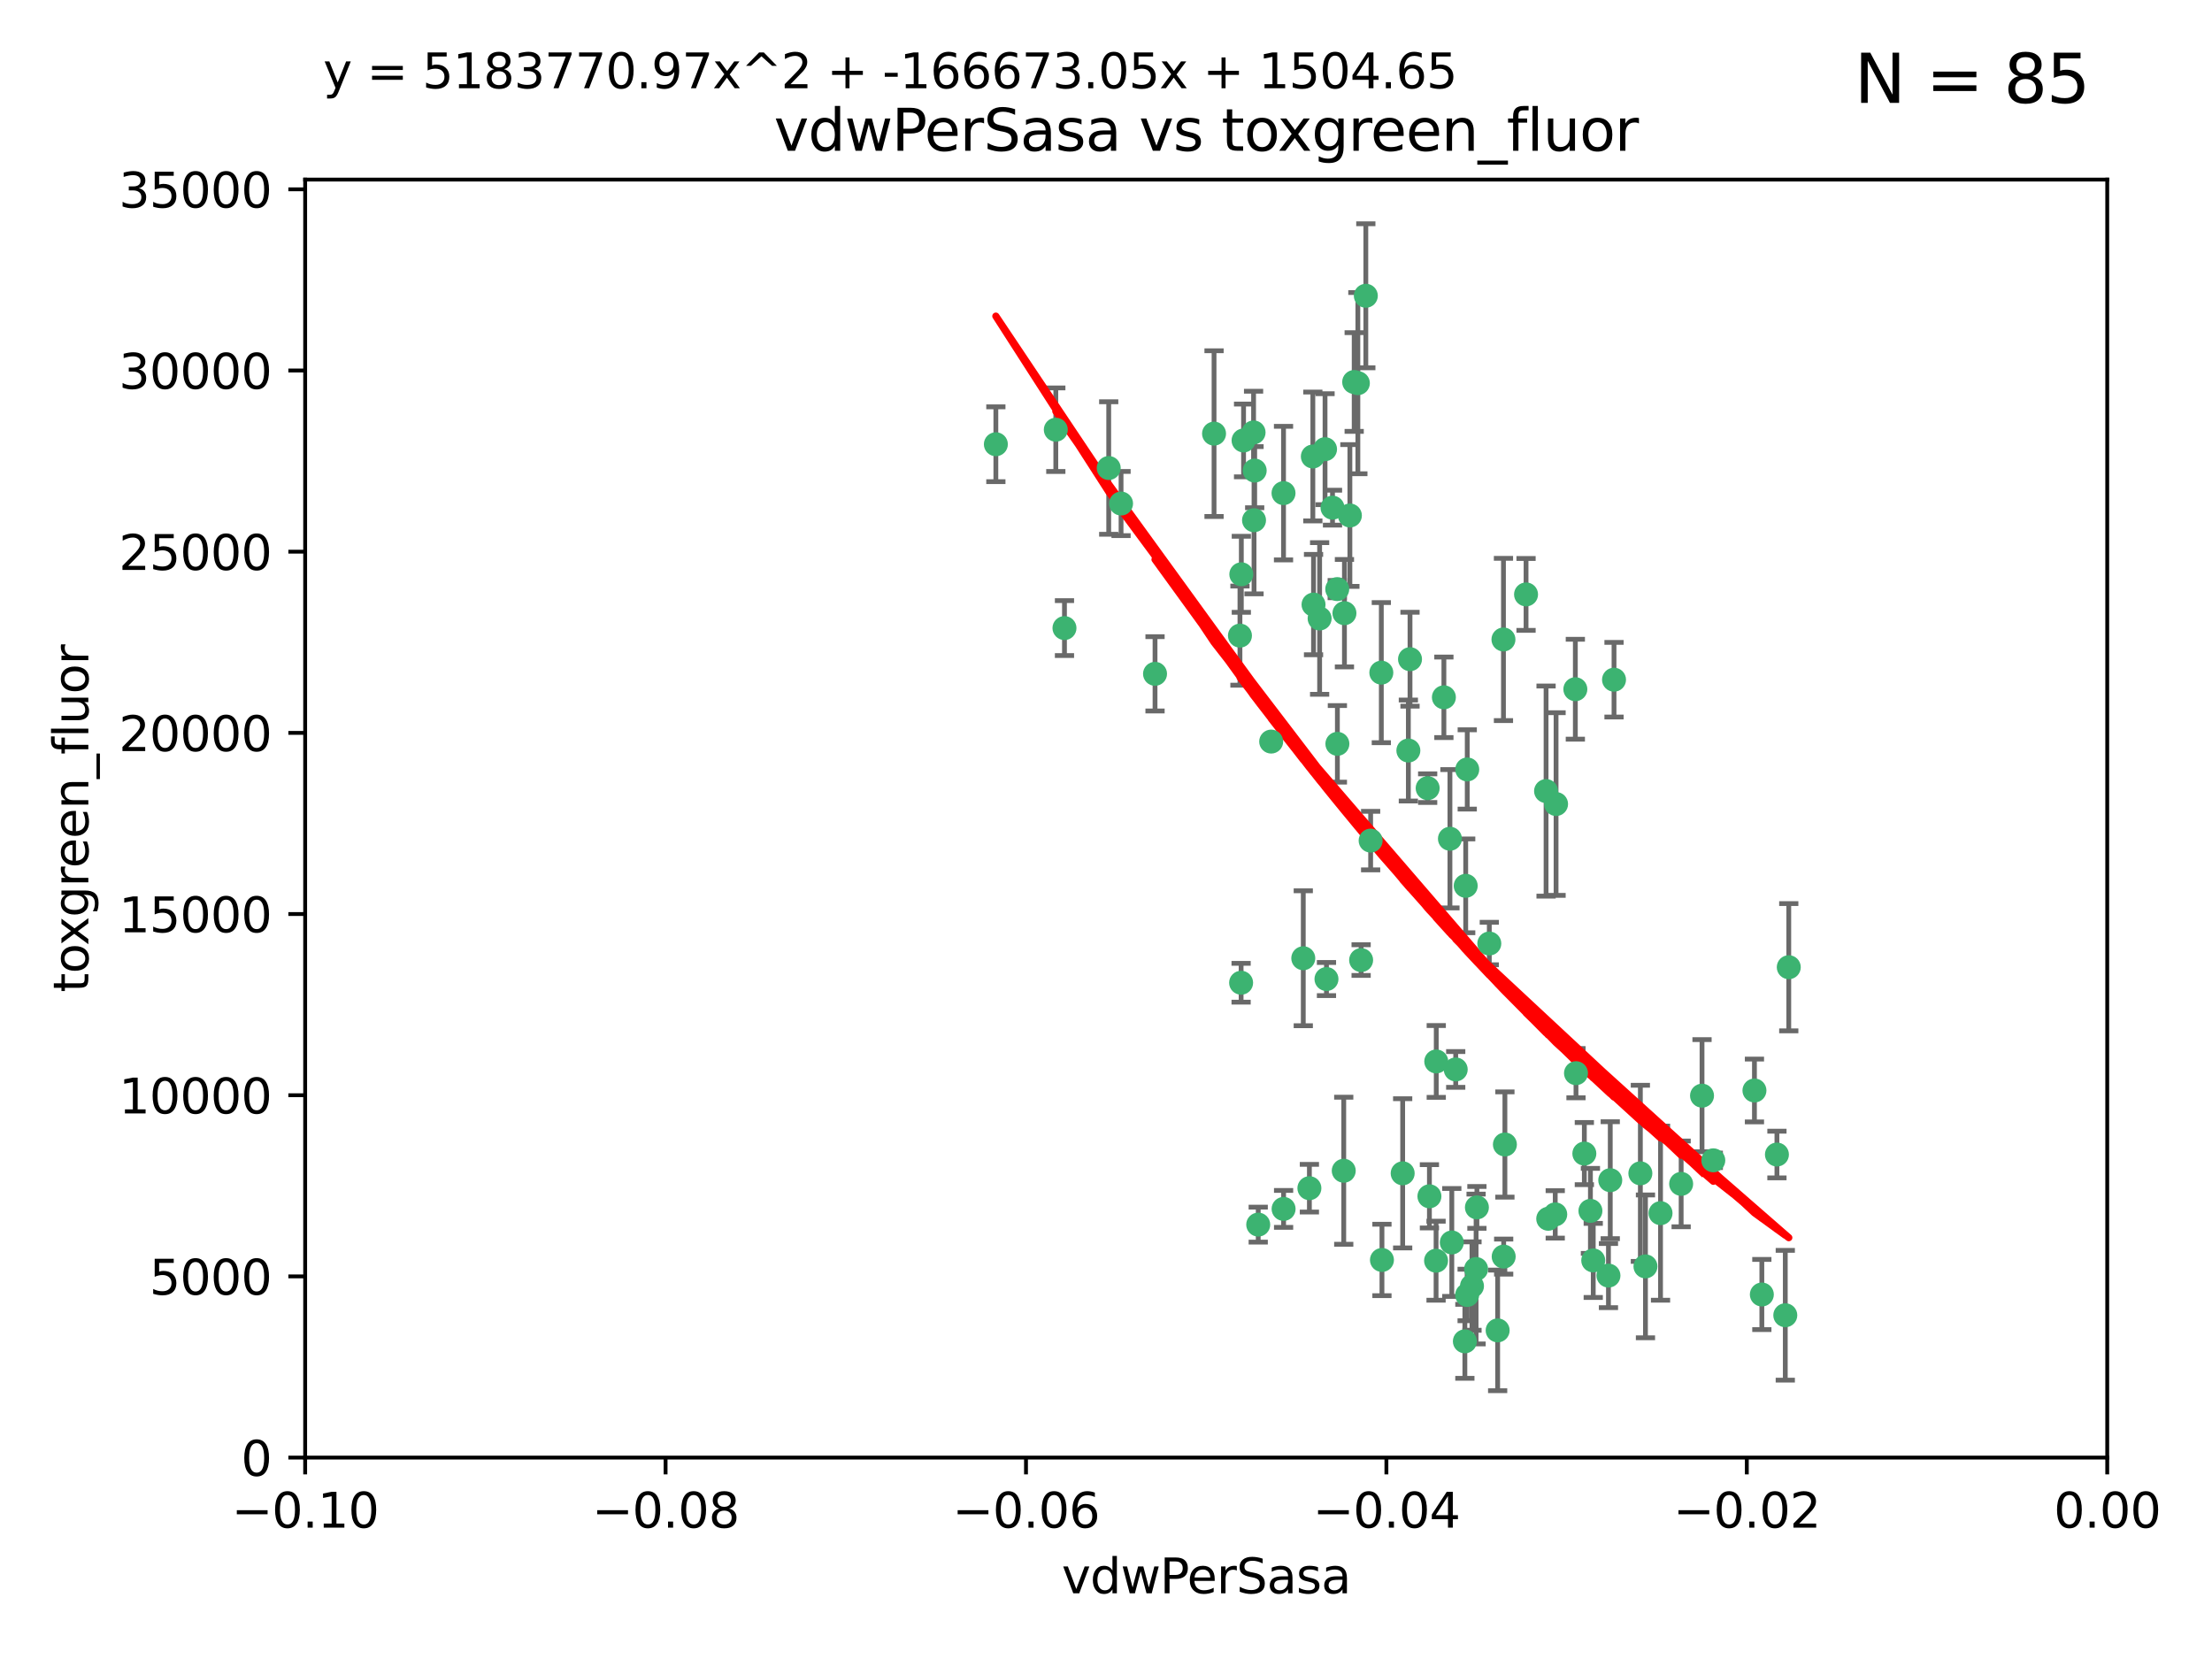 <?xml version="1.0" encoding="utf-8" standalone="no"?>
<!DOCTYPE svg PUBLIC "-//W3C//DTD SVG 1.1//EN"
  "http://www.w3.org/Graphics/SVG/1.1/DTD/svg11.dtd">
<svg xmlns:xlink="http://www.w3.org/1999/xlink" width="460.8pt" height="345.6pt" viewBox="0 0 460.8 345.6" xmlns="http://www.w3.org/2000/svg" version="1.1">
 <defs>
  <style type="text/css">*{stroke-linejoin: round; stroke-linecap: butt}</style>
 </defs>
 <g id="figure_1">
  <g id="patch_1">
   <path d="M 0 345.6 
L 460.8 345.6 
L 460.8 0 
L 0 0 
z
" style="fill: #ffffff"/>
  </g>
  <g id="axes_1">
   <g id="patch_2">
    <path d="M 63.571 303.64 
L 438.975 303.64 
L 438.975 37.411 
L 63.571 37.411 
z
" style="fill: #ffffff"/>
   </g>
   <g id="PathCollection_1">
    <defs>
     <path id="m86912b1af2" d="M 0 1.118 
C 0.297 1.118 0.581 1 0.791 0.791 
C 1 0.581 1.118 0.297 1.118 0 
C 1.118 -0.297 1 -0.581 0.791 -0.791 
C 0.581 -1 0.297 -1.118 0 -1.118 
C -0.297 -1.118 -0.581 -1 -0.791 -0.791 
C -1 -0.581 -1.118 -0.297 -1.118 0 
C -1.118 0.297 -1 0.581 -0.791 0.791 
C -0.581 1 -0.297 1.118 0 1.118 
z
" style="stroke: #3cb371"/>
    </defs>
    <g clip-path="url(#pfaae9246ed)">
     <use xlink:href="#m86912b1af2" x="261.374" y="98.026" style="fill: #3cb371; stroke: #3cb371"/>
     <use xlink:href="#m86912b1af2" x="273.49" y="95.094" style="fill: #3cb371; stroke: #3cb371"/>
     <use xlink:href="#m86912b1af2" x="219.944" y="89.516" style="fill: #3cb371; stroke: #3cb371"/>
     <use xlink:href="#m86912b1af2" x="282.1" y="79.578" style="fill: #3cb371; stroke: #3cb371"/>
     <use xlink:href="#m86912b1af2" x="267.381" y="102.727" style="fill: #3cb371; stroke: #3cb371"/>
     <use xlink:href="#m86912b1af2" x="274.902" y="128.839" style="fill: #3cb371; stroke: #3cb371"/>
     <use xlink:href="#m86912b1af2" x="293.731" y="137.321" style="fill: #3cb371; stroke: #3cb371"/>
     <use xlink:href="#m86912b1af2" x="259.057" y="91.754" style="fill: #3cb371; stroke: #3cb371"/>
     <use xlink:href="#m86912b1af2" x="273.633" y="125.947" style="fill: #3cb371; stroke: #3cb371"/>
     <use xlink:href="#m86912b1af2" x="264.81" y="154.483" style="fill: #3cb371; stroke: #3cb371"/>
     <use xlink:href="#m86912b1af2" x="281.206" y="107.386" style="fill: #3cb371; stroke: #3cb371"/>
     <use xlink:href="#m86912b1af2" x="258.59" y="119.635" style="fill: #3cb371; stroke: #3cb371"/>
     <use xlink:href="#m86912b1af2" x="282.869" y="79.819" style="fill: #3cb371; stroke: #3cb371"/>
     <use xlink:href="#m86912b1af2" x="278.572" y="122.72" style="fill: #3cb371; stroke: #3cb371"/>
     <use xlink:href="#m86912b1af2" x="276.328" y="203.953" style="fill: #3cb371; stroke: #3cb371"/>
     <use xlink:href="#m86912b1af2" x="261.143" y="90.084" style="fill: #3cb371; stroke: #3cb371"/>
     <use xlink:href="#m86912b1af2" x="278.602" y="154.954" style="fill: #3cb371; stroke: #3cb371"/>
     <use xlink:href="#m86912b1af2" x="233.536" y="104.896" style="fill: #3cb371; stroke: #3cb371"/>
     <use xlink:href="#m86912b1af2" x="293.388" y="156.348" style="fill: #3cb371; stroke: #3cb371"/>
     <use xlink:href="#m86912b1af2" x="277.586" y="105.756" style="fill: #3cb371; stroke: #3cb371"/>
     <use xlink:href="#m86912b1af2" x="230.966" y="97.498" style="fill: #3cb371; stroke: #3cb371"/>
     <use xlink:href="#m86912b1af2" x="207.456" y="92.545" style="fill: #3cb371; stroke: #3cb371"/>
     <use xlink:href="#m86912b1af2" x="252.908" y="90.332" style="fill: #3cb371; stroke: #3cb371"/>
     <use xlink:href="#m86912b1af2" x="283.547" y="200.005" style="fill: #3cb371; stroke: #3cb371"/>
     <use xlink:href="#m86912b1af2" x="221.75" y="130.84" style="fill: #3cb371; stroke: #3cb371"/>
     <use xlink:href="#m86912b1af2" x="262.111" y="255.109" style="fill: #3cb371; stroke: #3cb371"/>
     <use xlink:href="#m86912b1af2" x="271.497" y="199.62" style="fill: #3cb371; stroke: #3cb371"/>
     <use xlink:href="#m86912b1af2" x="261.237" y="108.373" style="fill: #3cb371; stroke: #3cb371"/>
     <use xlink:href="#m86912b1af2" x="240.614" y="140.37" style="fill: #3cb371; stroke: #3cb371"/>
     <use xlink:href="#m86912b1af2" x="276.03" y="93.572" style="fill: #3cb371; stroke: #3cb371"/>
     <use xlink:href="#m86912b1af2" x="280.072" y="127.738" style="fill: #3cb371; stroke: #3cb371"/>
     <use xlink:href="#m86912b1af2" x="300.789" y="145.262" style="fill: #3cb371; stroke: #3cb371"/>
     <use xlink:href="#m86912b1af2" x="287.754" y="140.122" style="fill: #3cb371; stroke: #3cb371"/>
     <use xlink:href="#m86912b1af2" x="279.927" y="243.887" style="fill: #3cb371; stroke: #3cb371"/>
     <use xlink:href="#m86912b1af2" x="284.527" y="61.614" style="fill: #3cb371; stroke: #3cb371"/>
     <use xlink:href="#m86912b1af2" x="258.305" y="132.411" style="fill: #3cb371; stroke: #3cb371"/>
     <use xlink:href="#m86912b1af2" x="322.524" y="253.893" style="fill: #3cb371; stroke: #3cb371"/>
     <use xlink:href="#m86912b1af2" x="272.771" y="247.522" style="fill: #3cb371; stroke: #3cb371"/>
     <use xlink:href="#m86912b1af2" x="258.546" y="204.723" style="fill: #3cb371; stroke: #3cb371"/>
     <use xlink:href="#m86912b1af2" x="297.408" y="164.19" style="fill: #3cb371; stroke: #3cb371"/>
     <use xlink:href="#m86912b1af2" x="313.198" y="133.213" style="fill: #3cb371; stroke: #3cb371"/>
     <use xlink:href="#m86912b1af2" x="305.654" y="160.289" style="fill: #3cb371; stroke: #3cb371"/>
     <use xlink:href="#m86912b1af2" x="310.249" y="196.552" style="fill: #3cb371; stroke: #3cb371"/>
     <use xlink:href="#m86912b1af2" x="299.198" y="221.118" style="fill: #3cb371; stroke: #3cb371"/>
     <use xlink:href="#m86912b1af2" x="302.048" y="174.728" style="fill: #3cb371; stroke: #3cb371"/>
     <use xlink:href="#m86912b1af2" x="292.202" y="244.424" style="fill: #3cb371; stroke: #3cb371"/>
     <use xlink:href="#m86912b1af2" x="307.497" y="264.357" style="fill: #3cb371; stroke: #3cb371"/>
     <use xlink:href="#m86912b1af2" x="336.23" y="141.593" style="fill: #3cb371; stroke: #3cb371"/>
     <use xlink:href="#m86912b1af2" x="285.529" y="175.112" style="fill: #3cb371; stroke: #3cb371"/>
     <use xlink:href="#m86912b1af2" x="305.633" y="269.764" style="fill: #3cb371; stroke: #3cb371"/>
     <use xlink:href="#m86912b1af2" x="307.667" y="251.524" style="fill: #3cb371; stroke: #3cb371"/>
     <use xlink:href="#m86912b1af2" x="322.074" y="164.794" style="fill: #3cb371; stroke: #3cb371"/>
     <use xlink:href="#m86912b1af2" x="313.244" y="261.772" style="fill: #3cb371; stroke: #3cb371"/>
     <use xlink:href="#m86912b1af2" x="299.16" y="262.628" style="fill: #3cb371; stroke: #3cb371"/>
     <use xlink:href="#m86912b1af2" x="331.902" y="262.571" style="fill: #3cb371; stroke: #3cb371"/>
     <use xlink:href="#m86912b1af2" x="287.886" y="262.474" style="fill: #3cb371; stroke: #3cb371"/>
     <use xlink:href="#m86912b1af2" x="328.173" y="143.576" style="fill: #3cb371; stroke: #3cb371"/>
     <use xlink:href="#m86912b1af2" x="335.446" y="245.856" style="fill: #3cb371; stroke: #3cb371"/>
     <use xlink:href="#m86912b1af2" x="313.499" y="238.42" style="fill: #3cb371; stroke: #3cb371"/>
     <use xlink:href="#m86912b1af2" x="331.314" y="252.246" style="fill: #3cb371; stroke: #3cb371"/>
     <use xlink:href="#m86912b1af2" x="370.167" y="240.511" style="fill: #3cb371; stroke: #3cb371"/>
     <use xlink:href="#m86912b1af2" x="302.438" y="258.827" style="fill: #3cb371; stroke: #3cb371"/>
     <use xlink:href="#m86912b1af2" x="267.397" y="251.838" style="fill: #3cb371; stroke: #3cb371"/>
     <use xlink:href="#m86912b1af2" x="305.159" y="279.423" style="fill: #3cb371; stroke: #3cb371"/>
     <use xlink:href="#m86912b1af2" x="324.157" y="167.495" style="fill: #3cb371; stroke: #3cb371"/>
     <use xlink:href="#m86912b1af2" x="345.919" y="252.723" style="fill: #3cb371; stroke: #3cb371"/>
     <use xlink:href="#m86912b1af2" x="328.308" y="223.562" style="fill: #3cb371; stroke: #3cb371"/>
     <use xlink:href="#m86912b1af2" x="341.718" y="244.428" style="fill: #3cb371; stroke: #3cb371"/>
     <use xlink:href="#m86912b1af2" x="297.774" y="249.211" style="fill: #3cb371; stroke: #3cb371"/>
     <use xlink:href="#m86912b1af2" x="365.484" y="227.169" style="fill: #3cb371; stroke: #3cb371"/>
     <use xlink:href="#m86912b1af2" x="371.909" y="273.991" style="fill: #3cb371; stroke: #3cb371"/>
     <use xlink:href="#m86912b1af2" x="317.903" y="123.828" style="fill: #3cb371; stroke: #3cb371"/>
     <use xlink:href="#m86912b1af2" x="330.048" y="240.314" style="fill: #3cb371; stroke: #3cb371"/>
     <use xlink:href="#m86912b1af2" x="356.911" y="241.718" style="fill: #3cb371; stroke: #3cb371"/>
     <use xlink:href="#m86912b1af2" x="323.985" y="252.978" style="fill: #3cb371; stroke: #3cb371"/>
     <use xlink:href="#m86912b1af2" x="367.024" y="269.669" style="fill: #3cb371; stroke: #3cb371"/>
     <use xlink:href="#m86912b1af2" x="303.252" y="222.785" style="fill: #3cb371; stroke: #3cb371"/>
     <use xlink:href="#m86912b1af2" x="335.07" y="265.728" style="fill: #3cb371; stroke: #3cb371"/>
     <use xlink:href="#m86912b1af2" x="311.989" y="277.145" style="fill: #3cb371; stroke: #3cb371"/>
     <use xlink:href="#m86912b1af2" x="372.634" y="201.488" style="fill: #3cb371; stroke: #3cb371"/>
     <use xlink:href="#m86912b1af2" x="342.78" y="263.81" style="fill: #3cb371; stroke: #3cb371"/>
     <use xlink:href="#m86912b1af2" x="305.333" y="184.534" style="fill: #3cb371; stroke: #3cb371"/>
     <use xlink:href="#m86912b1af2" x="350.214" y="246.624" style="fill: #3cb371; stroke: #3cb371"/>
     <use xlink:href="#m86912b1af2" x="306.642" y="267.91" style="fill: #3cb371; stroke: #3cb371"/>
     <use xlink:href="#m86912b1af2" x="354.563" y="228.248" style="fill: #3cb371; stroke: #3cb371"/>
    </g>
   </g>
   <g id="matplotlib.axis_1">
    <g id="xtick_1">
     <g id="line2d_1">
      <defs>
       <path id="m1c4a941f79" d="M 0 0 
L 0 3.5 
" style="stroke: #000000; stroke-width: 0.8"/>
      </defs>
      <g>
       <use xlink:href="#m1c4a941f79" x="63.571" y="303.64" style="stroke: #000000; stroke-width: 0.8"/>
      </g>
     </g>
     <g id="text_1">
      <!-- −0.10 -->
      <g transform="translate(48.249 318.238)scale(0.1 -0.1)">
       <defs>
        <path id="DejaVuSans-2212" d="M 678 2272 
L 4684 2272 
L 4684 1741 
L 678 1741 
L 678 2272 
z
" transform="scale(0.016)"/>
        <path id="DejaVuSans-30" d="M 2034 4250 
Q 1547 4250 1301 3770 
Q 1056 3291 1056 2328 
Q 1056 1369 1301 889 
Q 1547 409 2034 409 
Q 2525 409 2770 889 
Q 3016 1369 3016 2328 
Q 3016 3291 2770 3770 
Q 2525 4250 2034 4250 
z
M 2034 4750 
Q 2819 4750 3233 4129 
Q 3647 3509 3647 2328 
Q 3647 1150 3233 529 
Q 2819 -91 2034 -91 
Q 1250 -91 836 529 
Q 422 1150 422 2328 
Q 422 3509 836 4129 
Q 1250 4750 2034 4750 
z
" transform="scale(0.016)"/>
        <path id="DejaVuSans-2e" d="M 684 794 
L 1344 794 
L 1344 0 
L 684 0 
L 684 794 
z
" transform="scale(0.016)"/>
        <path id="DejaVuSans-31" d="M 794 531 
L 1825 531 
L 1825 4091 
L 703 3866 
L 703 4441 
L 1819 4666 
L 2450 4666 
L 2450 531 
L 3481 531 
L 3481 0 
L 794 0 
L 794 531 
z
" transform="scale(0.016)"/>
       </defs>
       <use xlink:href="#DejaVuSans-2212"/>
       <use xlink:href="#DejaVuSans-30" x="83.789"/>
       <use xlink:href="#DejaVuSans-2e" x="147.412"/>
       <use xlink:href="#DejaVuSans-31" x="179.199"/>
       <use xlink:href="#DejaVuSans-30" x="242.822"/>
      </g>
     </g>
    </g>
    <g id="xtick_2">
     <g id="line2d_2">
      <g>
       <use xlink:href="#m1c4a941f79" x="138.652" y="303.64" style="stroke: #000000; stroke-width: 0.8"/>
      </g>
     </g>
     <g id="text_2">
      <!-- −0.08 -->
      <g transform="translate(123.329 318.238)scale(0.1 -0.1)">
       <defs>
        <path id="DejaVuSans-38" d="M 2034 2216 
Q 1584 2216 1326 1975 
Q 1069 1734 1069 1313 
Q 1069 891 1326 650 
Q 1584 409 2034 409 
Q 2484 409 2743 651 
Q 3003 894 3003 1313 
Q 3003 1734 2745 1975 
Q 2488 2216 2034 2216 
z
M 1403 2484 
Q 997 2584 770 2862 
Q 544 3141 544 3541 
Q 544 4100 942 4425 
Q 1341 4750 2034 4750 
Q 2731 4750 3128 4425 
Q 3525 4100 3525 3541 
Q 3525 3141 3298 2862 
Q 3072 2584 2669 2484 
Q 3125 2378 3379 2068 
Q 3634 1759 3634 1313 
Q 3634 634 3220 271 
Q 2806 -91 2034 -91 
Q 1263 -91 848 271 
Q 434 634 434 1313 
Q 434 1759 690 2068 
Q 947 2378 1403 2484 
z
M 1172 3481 
Q 1172 3119 1398 2916 
Q 1625 2713 2034 2713 
Q 2441 2713 2670 2916 
Q 2900 3119 2900 3481 
Q 2900 3844 2670 4047 
Q 2441 4250 2034 4250 
Q 1625 4250 1398 4047 
Q 1172 3844 1172 3481 
z
" transform="scale(0.016)"/>
       </defs>
       <use xlink:href="#DejaVuSans-2212"/>
       <use xlink:href="#DejaVuSans-30" x="83.789"/>
       <use xlink:href="#DejaVuSans-2e" x="147.412"/>
       <use xlink:href="#DejaVuSans-30" x="179.199"/>
       <use xlink:href="#DejaVuSans-38" x="242.822"/>
      </g>
     </g>
    </g>
    <g id="xtick_3">
     <g id="line2d_3">
      <g>
       <use xlink:href="#m1c4a941f79" x="213.733" y="303.64" style="stroke: #000000; stroke-width: 0.8"/>
      </g>
     </g>
     <g id="text_3">
      <!-- −0.06 -->
      <g transform="translate(198.41 318.238)scale(0.1 -0.1)">
       <defs>
        <path id="DejaVuSans-36" d="M 2113 2584 
Q 1688 2584 1439 2293 
Q 1191 2003 1191 1497 
Q 1191 994 1439 701 
Q 1688 409 2113 409 
Q 2538 409 2786 701 
Q 3034 994 3034 1497 
Q 3034 2003 2786 2293 
Q 2538 2584 2113 2584 
z
M 3366 4563 
L 3366 3988 
Q 3128 4100 2886 4159 
Q 2644 4219 2406 4219 
Q 1781 4219 1451 3797 
Q 1122 3375 1075 2522 
Q 1259 2794 1537 2939 
Q 1816 3084 2150 3084 
Q 2853 3084 3261 2657 
Q 3669 2231 3669 1497 
Q 3669 778 3244 343 
Q 2819 -91 2113 -91 
Q 1303 -91 875 529 
Q 447 1150 447 2328 
Q 447 3434 972 4092 
Q 1497 4750 2381 4750 
Q 2619 4750 2861 4703 
Q 3103 4656 3366 4563 
z
" transform="scale(0.016)"/>
       </defs>
       <use xlink:href="#DejaVuSans-2212"/>
       <use xlink:href="#DejaVuSans-30" x="83.789"/>
       <use xlink:href="#DejaVuSans-2e" x="147.412"/>
       <use xlink:href="#DejaVuSans-30" x="179.199"/>
       <use xlink:href="#DejaVuSans-36" x="242.822"/>
      </g>
     </g>
    </g>
    <g id="xtick_4">
     <g id="line2d_4">
      <g>
       <use xlink:href="#m1c4a941f79" x="288.813" y="303.64" style="stroke: #000000; stroke-width: 0.8"/>
      </g>
     </g>
     <g id="text_4">
      <!-- −0.04 -->
      <g transform="translate(273.491 318.238)scale(0.1 -0.1)">
       <defs>
        <path id="DejaVuSans-34" d="M 2419 4116 
L 825 1625 
L 2419 1625 
L 2419 4116 
z
M 2253 4666 
L 3047 4666 
L 3047 1625 
L 3713 1625 
L 3713 1100 
L 3047 1100 
L 3047 0 
L 2419 0 
L 2419 1100 
L 313 1100 
L 313 1709 
L 2253 4666 
z
" transform="scale(0.016)"/>
       </defs>
       <use xlink:href="#DejaVuSans-2212"/>
       <use xlink:href="#DejaVuSans-30" x="83.789"/>
       <use xlink:href="#DejaVuSans-2e" x="147.412"/>
       <use xlink:href="#DejaVuSans-30" x="179.199"/>
       <use xlink:href="#DejaVuSans-34" x="242.822"/>
      </g>
     </g>
    </g>
    <g id="xtick_5">
     <g id="line2d_5">
      <g>
       <use xlink:href="#m1c4a941f79" x="363.894" y="303.64" style="stroke: #000000; stroke-width: 0.8"/>
      </g>
     </g>
     <g id="text_5">
      <!-- −0.02 -->
      <g transform="translate(348.572 318.238)scale(0.1 -0.1)">
       <defs>
        <path id="DejaVuSans-32" d="M 1228 531 
L 3431 531 
L 3431 0 
L 469 0 
L 469 531 
Q 828 903 1448 1529 
Q 2069 2156 2228 2338 
Q 2531 2678 2651 2914 
Q 2772 3150 2772 3378 
Q 2772 3750 2511 3984 
Q 2250 4219 1831 4219 
Q 1534 4219 1204 4116 
Q 875 4013 500 3803 
L 500 4441 
Q 881 4594 1212 4672 
Q 1544 4750 1819 4750 
Q 2544 4750 2975 4387 
Q 3406 4025 3406 3419 
Q 3406 3131 3298 2873 
Q 3191 2616 2906 2266 
Q 2828 2175 2409 1742 
Q 1991 1309 1228 531 
z
" transform="scale(0.016)"/>
       </defs>
       <use xlink:href="#DejaVuSans-2212"/>
       <use xlink:href="#DejaVuSans-30" x="83.789"/>
       <use xlink:href="#DejaVuSans-2e" x="147.412"/>
       <use xlink:href="#DejaVuSans-30" x="179.199"/>
       <use xlink:href="#DejaVuSans-32" x="242.822"/>
      </g>
     </g>
    </g>
    <g id="xtick_6">
     <g id="line2d_6">
      <g>
       <use xlink:href="#m1c4a941f79" x="438.975" y="303.64" style="stroke: #000000; stroke-width: 0.8"/>
      </g>
     </g>
     <g id="text_6">
      <!-- 0.00 -->
      <g transform="translate(427.842 318.238)scale(0.1 -0.1)">
       <use xlink:href="#DejaVuSans-30"/>
       <use xlink:href="#DejaVuSans-2e" x="63.623"/>
       <use xlink:href="#DejaVuSans-30" x="95.41"/>
       <use xlink:href="#DejaVuSans-30" x="159.033"/>
      </g>
     </g>
    </g>
    <g id="text_7">
     <!-- vdwPerSasa -->
     <g transform="translate(221.178 331.917)scale(0.1 -0.1)">
      <defs>
       <path id="DejaVuSans-76" d="M 191 3500 
L 800 3500 
L 1894 563 
L 2988 3500 
L 3597 3500 
L 2284 0 
L 1503 0 
L 191 3500 
z
" transform="scale(0.016)"/>
       <path id="DejaVuSans-64" d="M 2906 2969 
L 2906 4863 
L 3481 4863 
L 3481 0 
L 2906 0 
L 2906 525 
Q 2725 213 2448 61 
Q 2172 -91 1784 -91 
Q 1150 -91 751 415 
Q 353 922 353 1747 
Q 353 2572 751 3078 
Q 1150 3584 1784 3584 
Q 2172 3584 2448 3432 
Q 2725 3281 2906 2969 
z
M 947 1747 
Q 947 1113 1208 752 
Q 1469 391 1925 391 
Q 2381 391 2643 752 
Q 2906 1113 2906 1747 
Q 2906 2381 2643 2742 
Q 2381 3103 1925 3103 
Q 1469 3103 1208 2742 
Q 947 2381 947 1747 
z
" transform="scale(0.016)"/>
       <path id="DejaVuSans-77" d="M 269 3500 
L 844 3500 
L 1563 769 
L 2278 3500 
L 2956 3500 
L 3675 769 
L 4391 3500 
L 4966 3500 
L 4050 0 
L 3372 0 
L 2619 2869 
L 1863 0 
L 1184 0 
L 269 3500 
z
" transform="scale(0.016)"/>
       <path id="DejaVuSans-50" d="M 1259 4147 
L 1259 2394 
L 2053 2394 
Q 2494 2394 2734 2622 
Q 2975 2850 2975 3272 
Q 2975 3691 2734 3919 
Q 2494 4147 2053 4147 
L 1259 4147 
z
M 628 4666 
L 2053 4666 
Q 2838 4666 3239 4311 
Q 3641 3956 3641 3272 
Q 3641 2581 3239 2228 
Q 2838 1875 2053 1875 
L 1259 1875 
L 1259 0 
L 628 0 
L 628 4666 
z
" transform="scale(0.016)"/>
       <path id="DejaVuSans-65" d="M 3597 1894 
L 3597 1613 
L 953 1613 
Q 991 1019 1311 708 
Q 1631 397 2203 397 
Q 2534 397 2845 478 
Q 3156 559 3463 722 
L 3463 178 
Q 3153 47 2828 -22 
Q 2503 -91 2169 -91 
Q 1331 -91 842 396 
Q 353 884 353 1716 
Q 353 2575 817 3079 
Q 1281 3584 2069 3584 
Q 2775 3584 3186 3129 
Q 3597 2675 3597 1894 
z
M 3022 2063 
Q 3016 2534 2758 2815 
Q 2500 3097 2075 3097 
Q 1594 3097 1305 2825 
Q 1016 2553 972 2059 
L 3022 2063 
z
" transform="scale(0.016)"/>
       <path id="DejaVuSans-72" d="M 2631 2963 
Q 2534 3019 2420 3045 
Q 2306 3072 2169 3072 
Q 1681 3072 1420 2755 
Q 1159 2438 1159 1844 
L 1159 0 
L 581 0 
L 581 3500 
L 1159 3500 
L 1159 2956 
Q 1341 3275 1631 3429 
Q 1922 3584 2338 3584 
Q 2397 3584 2469 3576 
Q 2541 3569 2628 3553 
L 2631 2963 
z
" transform="scale(0.016)"/>
       <path id="DejaVuSans-53" d="M 3425 4513 
L 3425 3897 
Q 3066 4069 2747 4153 
Q 2428 4238 2131 4238 
Q 1616 4238 1336 4038 
Q 1056 3838 1056 3469 
Q 1056 3159 1242 3001 
Q 1428 2844 1947 2747 
L 2328 2669 
Q 3034 2534 3370 2195 
Q 3706 1856 3706 1288 
Q 3706 609 3251 259 
Q 2797 -91 1919 -91 
Q 1588 -91 1214 -16 
Q 841 59 441 206 
L 441 856 
Q 825 641 1194 531 
Q 1563 422 1919 422 
Q 2459 422 2753 634 
Q 3047 847 3047 1241 
Q 3047 1584 2836 1778 
Q 2625 1972 2144 2069 
L 1759 2144 
Q 1053 2284 737 2584 
Q 422 2884 422 3419 
Q 422 4038 858 4394 
Q 1294 4750 2059 4750 
Q 2388 4750 2728 4690 
Q 3069 4631 3425 4513 
z
" transform="scale(0.016)"/>
       <path id="DejaVuSans-61" d="M 2194 1759 
Q 1497 1759 1228 1600 
Q 959 1441 959 1056 
Q 959 750 1161 570 
Q 1363 391 1709 391 
Q 2188 391 2477 730 
Q 2766 1069 2766 1631 
L 2766 1759 
L 2194 1759 
z
M 3341 1997 
L 3341 0 
L 2766 0 
L 2766 531 
Q 2569 213 2275 61 
Q 1981 -91 1556 -91 
Q 1019 -91 701 211 
Q 384 513 384 1019 
Q 384 1609 779 1909 
Q 1175 2209 1959 2209 
L 2766 2209 
L 2766 2266 
Q 2766 2663 2505 2880 
Q 2244 3097 1772 3097 
Q 1472 3097 1187 3025 
Q 903 2953 641 2809 
L 641 3341 
Q 956 3463 1253 3523 
Q 1550 3584 1831 3584 
Q 2591 3584 2966 3190 
Q 3341 2797 3341 1997 
z
" transform="scale(0.016)"/>
       <path id="DejaVuSans-73" d="M 2834 3397 
L 2834 2853 
Q 2591 2978 2328 3040 
Q 2066 3103 1784 3103 
Q 1356 3103 1142 2972 
Q 928 2841 928 2578 
Q 928 2378 1081 2264 
Q 1234 2150 1697 2047 
L 1894 2003 
Q 2506 1872 2764 1633 
Q 3022 1394 3022 966 
Q 3022 478 2636 193 
Q 2250 -91 1575 -91 
Q 1294 -91 989 -36 
Q 684 19 347 128 
L 347 722 
Q 666 556 975 473 
Q 1284 391 1588 391 
Q 1994 391 2212 530 
Q 2431 669 2431 922 
Q 2431 1156 2273 1281 
Q 2116 1406 1581 1522 
L 1381 1569 
Q 847 1681 609 1914 
Q 372 2147 372 2553 
Q 372 3047 722 3315 
Q 1072 3584 1716 3584 
Q 2034 3584 2315 3537 
Q 2597 3491 2834 3397 
z
" transform="scale(0.016)"/>
      </defs>
      <use xlink:href="#DejaVuSans-76"/>
      <use xlink:href="#DejaVuSans-64" x="59.18"/>
      <use xlink:href="#DejaVuSans-77" x="122.656"/>
      <use xlink:href="#DejaVuSans-50" x="204.443"/>
      <use xlink:href="#DejaVuSans-65" x="261.121"/>
      <use xlink:href="#DejaVuSans-72" x="322.645"/>
      <use xlink:href="#DejaVuSans-53" x="363.758"/>
      <use xlink:href="#DejaVuSans-61" x="427.234"/>
      <use xlink:href="#DejaVuSans-73" x="488.514"/>
      <use xlink:href="#DejaVuSans-61" x="540.613"/>
     </g>
    </g>
   </g>
   <g id="matplotlib.axis_2">
    <g id="ytick_1">
     <g id="line2d_7">
      <defs>
       <path id="m3f0619d1c2" d="M 0 0 
L -3.5 0 
" style="stroke: #000000; stroke-width: 0.8"/>
      </defs>
      <g>
       <use xlink:href="#m3f0619d1c2" x="63.571" y="303.64" style="stroke: #000000; stroke-width: 0.8"/>
      </g>
     </g>
     <g id="text_8">
      <!-- 0 -->
      <g transform="translate(50.209 307.439)scale(0.1 -0.1)">
       <use xlink:href="#DejaVuSans-30"/>
      </g>
     </g>
    </g>
    <g id="ytick_2">
     <g id="line2d_8">
      <g>
       <use xlink:href="#m3f0619d1c2" x="63.571" y="265.897" style="stroke: #000000; stroke-width: 0.8"/>
      </g>
     </g>
     <g id="text_9">
      <!-- 5000 -->
      <g transform="translate(31.121 269.696)scale(0.1 -0.1)">
       <defs>
        <path id="DejaVuSans-35" d="M 691 4666 
L 3169 4666 
L 3169 4134 
L 1269 4134 
L 1269 2991 
Q 1406 3038 1543 3061 
Q 1681 3084 1819 3084 
Q 2600 3084 3056 2656 
Q 3513 2228 3513 1497 
Q 3513 744 3044 326 
Q 2575 -91 1722 -91 
Q 1428 -91 1123 -41 
Q 819 9 494 109 
L 494 744 
Q 775 591 1075 516 
Q 1375 441 1709 441 
Q 2250 441 2565 725 
Q 2881 1009 2881 1497 
Q 2881 1984 2565 2268 
Q 2250 2553 1709 2553 
Q 1456 2553 1204 2497 
Q 953 2441 691 2322 
L 691 4666 
z
" transform="scale(0.016)"/>
       </defs>
       <use xlink:href="#DejaVuSans-35"/>
       <use xlink:href="#DejaVuSans-30" x="63.623"/>
       <use xlink:href="#DejaVuSans-30" x="127.246"/>
       <use xlink:href="#DejaVuSans-30" x="190.869"/>
      </g>
     </g>
    </g>
    <g id="ytick_3">
     <g id="line2d_9">
      <g>
       <use xlink:href="#m3f0619d1c2" x="63.571" y="228.154" style="stroke: #000000; stroke-width: 0.8"/>
      </g>
     </g>
     <g id="text_10">
      <!-- 10000 -->
      <g transform="translate(24.759 231.953)scale(0.1 -0.1)">
       <use xlink:href="#DejaVuSans-31"/>
       <use xlink:href="#DejaVuSans-30" x="63.623"/>
       <use xlink:href="#DejaVuSans-30" x="127.246"/>
       <use xlink:href="#DejaVuSans-30" x="190.869"/>
       <use xlink:href="#DejaVuSans-30" x="254.492"/>
      </g>
     </g>
    </g>
    <g id="ytick_4">
     <g id="line2d_10">
      <g>
       <use xlink:href="#m3f0619d1c2" x="63.571" y="190.411" style="stroke: #000000; stroke-width: 0.8"/>
      </g>
     </g>
     <g id="text_11">
      <!-- 15000 -->
      <g transform="translate(24.759 194.21)scale(0.1 -0.1)">
       <use xlink:href="#DejaVuSans-31"/>
       <use xlink:href="#DejaVuSans-35" x="63.623"/>
       <use xlink:href="#DejaVuSans-30" x="127.246"/>
       <use xlink:href="#DejaVuSans-30" x="190.869"/>
       <use xlink:href="#DejaVuSans-30" x="254.492"/>
      </g>
     </g>
    </g>
    <g id="ytick_5">
     <g id="line2d_11">
      <g>
       <use xlink:href="#m3f0619d1c2" x="63.571" y="152.668" style="stroke: #000000; stroke-width: 0.8"/>
      </g>
     </g>
     <g id="text_12">
      <!-- 20000 -->
      <g transform="translate(24.759 156.467)scale(0.1 -0.1)">
       <use xlink:href="#DejaVuSans-32"/>
       <use xlink:href="#DejaVuSans-30" x="63.623"/>
       <use xlink:href="#DejaVuSans-30" x="127.246"/>
       <use xlink:href="#DejaVuSans-30" x="190.869"/>
       <use xlink:href="#DejaVuSans-30" x="254.492"/>
      </g>
     </g>
    </g>
    <g id="ytick_6">
     <g id="line2d_12">
      <g>
       <use xlink:href="#m3f0619d1c2" x="63.571" y="114.925" style="stroke: #000000; stroke-width: 0.8"/>
      </g>
     </g>
     <g id="text_13">
      <!-- 25000 -->
      <g transform="translate(24.759 118.724)scale(0.1 -0.1)">
       <use xlink:href="#DejaVuSans-32"/>
       <use xlink:href="#DejaVuSans-35" x="63.623"/>
       <use xlink:href="#DejaVuSans-30" x="127.246"/>
       <use xlink:href="#DejaVuSans-30" x="190.869"/>
       <use xlink:href="#DejaVuSans-30" x="254.492"/>
      </g>
     </g>
    </g>
    <g id="ytick_7">
     <g id="line2d_13">
      <g>
       <use xlink:href="#m3f0619d1c2" x="63.571" y="77.181" style="stroke: #000000; stroke-width: 0.8"/>
      </g>
     </g>
     <g id="text_14">
      <!-- 30000 -->
      <g transform="translate(24.759 80.981)scale(0.1 -0.1)">
       <defs>
        <path id="DejaVuSans-33" d="M 2597 2516 
Q 3050 2419 3304 2112 
Q 3559 1806 3559 1356 
Q 3559 666 3084 287 
Q 2609 -91 1734 -91 
Q 1441 -91 1130 -33 
Q 819 25 488 141 
L 488 750 
Q 750 597 1062 519 
Q 1375 441 1716 441 
Q 2309 441 2620 675 
Q 2931 909 2931 1356 
Q 2931 1769 2642 2001 
Q 2353 2234 1838 2234 
L 1294 2234 
L 1294 2753 
L 1863 2753 
Q 2328 2753 2575 2939 
Q 2822 3125 2822 3475 
Q 2822 3834 2567 4026 
Q 2313 4219 1838 4219 
Q 1578 4219 1281 4162 
Q 984 4106 628 3988 
L 628 4550 
Q 988 4650 1302 4700 
Q 1616 4750 1894 4750 
Q 2613 4750 3031 4423 
Q 3450 4097 3450 3541 
Q 3450 3153 3228 2886 
Q 3006 2619 2597 2516 
z
" transform="scale(0.016)"/>
       </defs>
       <use xlink:href="#DejaVuSans-33"/>
       <use xlink:href="#DejaVuSans-30" x="63.623"/>
       <use xlink:href="#DejaVuSans-30" x="127.246"/>
       <use xlink:href="#DejaVuSans-30" x="190.869"/>
       <use xlink:href="#DejaVuSans-30" x="254.492"/>
      </g>
     </g>
    </g>
    <g id="ytick_8">
     <g id="line2d_14">
      <g>
       <use xlink:href="#m3f0619d1c2" x="63.571" y="39.438" style="stroke: #000000; stroke-width: 0.8"/>
      </g>
     </g>
     <g id="text_15">
      <!-- 35000 -->
      <g transform="translate(24.759 43.238)scale(0.1 -0.1)">
       <use xlink:href="#DejaVuSans-33"/>
       <use xlink:href="#DejaVuSans-35" x="63.623"/>
       <use xlink:href="#DejaVuSans-30" x="127.246"/>
       <use xlink:href="#DejaVuSans-30" x="190.869"/>
       <use xlink:href="#DejaVuSans-30" x="254.492"/>
      </g>
     </g>
    </g>
    <g id="text_16">
     <!-- toxgreen_fluor -->
     <g transform="translate(18.401 206.72)rotate(-90)scale(0.1 -0.1)">
      <defs>
       <path id="DejaVuSans-74" d="M 1172 4494 
L 1172 3500 
L 2356 3500 
L 2356 3053 
L 1172 3053 
L 1172 1153 
Q 1172 725 1289 603 
Q 1406 481 1766 481 
L 2356 481 
L 2356 0 
L 1766 0 
Q 1100 0 847 248 
Q 594 497 594 1153 
L 594 3053 
L 172 3053 
L 172 3500 
L 594 3500 
L 594 4494 
L 1172 4494 
z
" transform="scale(0.016)"/>
       <path id="DejaVuSans-6f" d="M 1959 3097 
Q 1497 3097 1228 2736 
Q 959 2375 959 1747 
Q 959 1119 1226 758 
Q 1494 397 1959 397 
Q 2419 397 2687 759 
Q 2956 1122 2956 1747 
Q 2956 2369 2687 2733 
Q 2419 3097 1959 3097 
z
M 1959 3584 
Q 2709 3584 3137 3096 
Q 3566 2609 3566 1747 
Q 3566 888 3137 398 
Q 2709 -91 1959 -91 
Q 1206 -91 779 398 
Q 353 888 353 1747 
Q 353 2609 779 3096 
Q 1206 3584 1959 3584 
z
" transform="scale(0.016)"/>
       <path id="DejaVuSans-78" d="M 3513 3500 
L 2247 1797 
L 3578 0 
L 2900 0 
L 1881 1375 
L 863 0 
L 184 0 
L 1544 1831 
L 300 3500 
L 978 3500 
L 1906 2253 
L 2834 3500 
L 3513 3500 
z
" transform="scale(0.016)"/>
       <path id="DejaVuSans-67" d="M 2906 1791 
Q 2906 2416 2648 2759 
Q 2391 3103 1925 3103 
Q 1463 3103 1205 2759 
Q 947 2416 947 1791 
Q 947 1169 1205 825 
Q 1463 481 1925 481 
Q 2391 481 2648 825 
Q 2906 1169 2906 1791 
z
M 3481 434 
Q 3481 -459 3084 -895 
Q 2688 -1331 1869 -1331 
Q 1566 -1331 1297 -1286 
Q 1028 -1241 775 -1147 
L 775 -588 
Q 1028 -725 1275 -790 
Q 1522 -856 1778 -856 
Q 2344 -856 2625 -561 
Q 2906 -266 2906 331 
L 2906 616 
Q 2728 306 2450 153 
Q 2172 0 1784 0 
Q 1141 0 747 490 
Q 353 981 353 1791 
Q 353 2603 747 3093 
Q 1141 3584 1784 3584 
Q 2172 3584 2450 3431 
Q 2728 3278 2906 2969 
L 2906 3500 
L 3481 3500 
L 3481 434 
z
" transform="scale(0.016)"/>
       <path id="DejaVuSans-6e" d="M 3513 2113 
L 3513 0 
L 2938 0 
L 2938 2094 
Q 2938 2591 2744 2837 
Q 2550 3084 2163 3084 
Q 1697 3084 1428 2787 
Q 1159 2491 1159 1978 
L 1159 0 
L 581 0 
L 581 3500 
L 1159 3500 
L 1159 2956 
Q 1366 3272 1645 3428 
Q 1925 3584 2291 3584 
Q 2894 3584 3203 3211 
Q 3513 2838 3513 2113 
z
" transform="scale(0.016)"/>
       <path id="DejaVuSans-5f" d="M 3263 -1063 
L 3263 -1509 
L -63 -1509 
L -63 -1063 
L 3263 -1063 
z
" transform="scale(0.016)"/>
       <path id="DejaVuSans-66" d="M 2375 4863 
L 2375 4384 
L 1825 4384 
Q 1516 4384 1395 4259 
Q 1275 4134 1275 3809 
L 1275 3500 
L 2222 3500 
L 2222 3053 
L 1275 3053 
L 1275 0 
L 697 0 
L 697 3053 
L 147 3053 
L 147 3500 
L 697 3500 
L 697 3744 
Q 697 4328 969 4595 
Q 1241 4863 1831 4863 
L 2375 4863 
z
" transform="scale(0.016)"/>
       <path id="DejaVuSans-6c" d="M 603 4863 
L 1178 4863 
L 1178 0 
L 603 0 
L 603 4863 
z
" transform="scale(0.016)"/>
       <path id="DejaVuSans-75" d="M 544 1381 
L 544 3500 
L 1119 3500 
L 1119 1403 
Q 1119 906 1312 657 
Q 1506 409 1894 409 
Q 2359 409 2629 706 
Q 2900 1003 2900 1516 
L 2900 3500 
L 3475 3500 
L 3475 0 
L 2900 0 
L 2900 538 
Q 2691 219 2414 64 
Q 2138 -91 1772 -91 
Q 1169 -91 856 284 
Q 544 659 544 1381 
z
M 1991 3584 
L 1991 3584 
z
" transform="scale(0.016)"/>
      </defs>
      <use xlink:href="#DejaVuSans-74"/>
      <use xlink:href="#DejaVuSans-6f" x="39.209"/>
      <use xlink:href="#DejaVuSans-78" x="97.266"/>
      <use xlink:href="#DejaVuSans-67" x="156.445"/>
      <use xlink:href="#DejaVuSans-72" x="219.922"/>
      <use xlink:href="#DejaVuSans-65" x="258.785"/>
      <use xlink:href="#DejaVuSans-65" x="320.309"/>
      <use xlink:href="#DejaVuSans-6e" x="381.832"/>
      <use xlink:href="#DejaVuSans-5f" x="445.211"/>
      <use xlink:href="#DejaVuSans-66" x="495.211"/>
      <use xlink:href="#DejaVuSans-6c" x="530.416"/>
      <use xlink:href="#DejaVuSans-75" x="558.199"/>
      <use xlink:href="#DejaVuSans-6f" x="621.578"/>
      <use xlink:href="#DejaVuSans-72" x="682.76"/>
     </g>
    </g>
   </g>
   <g id="LineCollection_1">
    <path d="M 261.374 105.772 
L 261.374 90.281 
" clip-path="url(#pfaae9246ed)" style="fill: none; stroke: #696969"/>
    <path d="M 273.49 108.514 
L 273.49 81.675 
" clip-path="url(#pfaae9246ed)" style="fill: none; stroke: #696969"/>
    <path d="M 219.944 98.217 
L 219.944 80.815 
" clip-path="url(#pfaae9246ed)" style="fill: none; stroke: #696969"/>
    <path d="M 282.1 89.863 
L 282.1 69.294 
" clip-path="url(#pfaae9246ed)" style="fill: none; stroke: #696969"/>
    <path d="M 267.381 116.638 
L 267.381 88.815 
" clip-path="url(#pfaae9246ed)" style="fill: none; stroke: #696969"/>
    <path d="M 274.902 144.637 
L 274.902 113.041 
" clip-path="url(#pfaae9246ed)" style="fill: none; stroke: #696969"/>
    <path d="M 293.731 147.102 
L 293.731 127.541 
" clip-path="url(#pfaae9246ed)" style="fill: none; stroke: #696969"/>
    <path d="M 259.057 99.334 
L 259.057 84.174 
" clip-path="url(#pfaae9246ed)" style="fill: none; stroke: #696969"/>
    <path d="M 273.633 136.397 
L 273.633 115.497 
" clip-path="url(#pfaae9246ed)" style="fill: none; stroke: #696969"/>
    <path d="M 264.81 155.048 
L 264.81 153.918 
" clip-path="url(#pfaae9246ed)" style="fill: none; stroke: #696969"/>
    <path d="M 281.206 122.155 
L 281.206 92.617 
" clip-path="url(#pfaae9246ed)" style="fill: none; stroke: #696969"/>
    <path d="M 258.59 127.554 
L 258.59 111.717 
" clip-path="url(#pfaae9246ed)" style="fill: none; stroke: #696969"/>
    <path d="M 282.869 98.693 
L 282.869 60.945 
" clip-path="url(#pfaae9246ed)" style="fill: none; stroke: #696969"/>
    <path d="M 278.572 124.514 
L 278.572 120.926 
" clip-path="url(#pfaae9246ed)" style="fill: none; stroke: #696969"/>
    <path d="M 276.328 207.405 
L 276.328 200.501 
" clip-path="url(#pfaae9246ed)" style="fill: none; stroke: #696969"/>
    <path d="M 261.143 98.668 
L 261.143 81.501 
" clip-path="url(#pfaae9246ed)" style="fill: none; stroke: #696969"/>
    <path d="M 278.602 162.929 
L 278.602 146.979 
" clip-path="url(#pfaae9246ed)" style="fill: none; stroke: #696969"/>
    <path d="M 233.536 111.578 
L 233.536 98.214 
" clip-path="url(#pfaae9246ed)" style="fill: none; stroke: #696969"/>
    <path d="M 293.388 166.868 
L 293.388 145.829 
" clip-path="url(#pfaae9246ed)" style="fill: none; stroke: #696969"/>
    <path d="M 277.586 109.392 
L 277.586 102.12 
" clip-path="url(#pfaae9246ed)" style="fill: none; stroke: #696969"/>
    <path d="M 230.966 111.302 
L 230.966 83.693 
" clip-path="url(#pfaae9246ed)" style="fill: none; stroke: #696969"/>
    <path d="M 207.456 100.341 
L 207.456 84.749 
" clip-path="url(#pfaae9246ed)" style="fill: none; stroke: #696969"/>
    <path d="M 252.908 107.592 
L 252.908 73.071 
" clip-path="url(#pfaae9246ed)" style="fill: none; stroke: #696969"/>
    <path d="M 283.547 203.204 
L 283.547 196.806 
" clip-path="url(#pfaae9246ed)" style="fill: none; stroke: #696969"/>
    <path d="M 221.75 136.561 
L 221.75 125.12 
" clip-path="url(#pfaae9246ed)" style="fill: none; stroke: #696969"/>
    <path d="M 262.111 258.755 
L 262.111 251.464 
" clip-path="url(#pfaae9246ed)" style="fill: none; stroke: #696969"/>
    <path d="M 271.497 213.675 
L 271.497 185.565 
" clip-path="url(#pfaae9246ed)" style="fill: none; stroke: #696969"/>
    <path d="M 261.237 123.707 
L 261.237 93.039 
" clip-path="url(#pfaae9246ed)" style="fill: none; stroke: #696969"/>
    <path d="M 240.614 148.106 
L 240.614 132.634 
" clip-path="url(#pfaae9246ed)" style="fill: none; stroke: #696969"/>
    <path d="M 276.03 105.129 
L 276.03 82.016 
" clip-path="url(#pfaae9246ed)" style="fill: none; stroke: #696969"/>
    <path d="M 280.072 138.926 
L 280.072 116.549 
" clip-path="url(#pfaae9246ed)" style="fill: none; stroke: #696969"/>
    <path d="M 300.789 153.647 
L 300.789 136.877 
" clip-path="url(#pfaae9246ed)" style="fill: none; stroke: #696969"/>
    <path d="M 287.754 154.719 
L 287.754 125.526 
" clip-path="url(#pfaae9246ed)" style="fill: none; stroke: #696969"/>
    <path d="M 279.927 259.205 
L 279.927 228.569 
" clip-path="url(#pfaae9246ed)" style="fill: none; stroke: #696969"/>
    <path d="M 284.527 76.614 
L 284.527 46.614 
" clip-path="url(#pfaae9246ed)" style="fill: none; stroke: #696969"/>
    <path d="M 258.305 142.738 
L 258.305 122.084 
" clip-path="url(#pfaae9246ed)" style="fill: none; stroke: #696969"/>
    <path d="M 322.524 254.845 
L 322.524 252.94 
" clip-path="url(#pfaae9246ed)" style="fill: none; stroke: #696969"/>
    <path d="M 272.771 252.489 
L 272.771 242.555 
" clip-path="url(#pfaae9246ed)" style="fill: none; stroke: #696969"/>
    <path d="M 258.546 208.763 
L 258.546 200.682 
" clip-path="url(#pfaae9246ed)" style="fill: none; stroke: #696969"/>
    <path d="M 297.408 167.175 
L 297.408 161.206 
" clip-path="url(#pfaae9246ed)" style="fill: none; stroke: #696969"/>
    <path d="M 313.198 150.11 
L 313.198 116.316 
" clip-path="url(#pfaae9246ed)" style="fill: none; stroke: #696969"/>
    <path d="M 305.654 168.551 
L 305.654 152.026 
" clip-path="url(#pfaae9246ed)" style="fill: none; stroke: #696969"/>
    <path d="M 310.249 200.974 
L 310.249 192.13 
" clip-path="url(#pfaae9246ed)" style="fill: none; stroke: #696969"/>
    <path d="M 299.198 228.596 
L 299.198 213.64 
" clip-path="url(#pfaae9246ed)" style="fill: none; stroke: #696969"/>
    <path d="M 302.048 189.135 
L 302.048 160.322 
" clip-path="url(#pfaae9246ed)" style="fill: none; stroke: #696969"/>
    <path d="M 292.202 259.965 
L 292.202 228.883 
" clip-path="url(#pfaae9246ed)" style="fill: none; stroke: #696969"/>
    <path d="M 307.497 279.964 
L 307.497 248.75 
" clip-path="url(#pfaae9246ed)" style="fill: none; stroke: #696969"/>
    <path d="M 336.23 149.363 
L 336.23 133.823 
" clip-path="url(#pfaae9246ed)" style="fill: none; stroke: #696969"/>
    <path d="M 285.529 181.212 
L 285.529 169.013 
" clip-path="url(#pfaae9246ed)" style="fill: none; stroke: #696969"/>
    <path d="M 305.633 275.127 
L 305.633 264.4 
" clip-path="url(#pfaae9246ed)" style="fill: none; stroke: #696969"/>
    <path d="M 307.667 255.883 
L 307.667 247.164 
" clip-path="url(#pfaae9246ed)" style="fill: none; stroke: #696969"/>
    <path d="M 322.074 186.68 
L 322.074 142.908 
" clip-path="url(#pfaae9246ed)" style="fill: none; stroke: #696969"/>
    <path d="M 313.244 265.422 
L 313.244 258.121 
" clip-path="url(#pfaae9246ed)" style="fill: none; stroke: #696969"/>
    <path d="M 299.16 270.857 
L 299.16 254.399 
" clip-path="url(#pfaae9246ed)" style="fill: none; stroke: #696969"/>
    <path d="M 331.902 270.288 
L 331.902 254.854 
" clip-path="url(#pfaae9246ed)" style="fill: none; stroke: #696969"/>
    <path d="M 287.886 269.915 
L 287.886 255.033 
" clip-path="url(#pfaae9246ed)" style="fill: none; stroke: #696969"/>
    <path d="M 328.173 153.98 
L 328.173 133.171 
" clip-path="url(#pfaae9246ed)" style="fill: none; stroke: #696969"/>
    <path d="M 335.446 258.035 
L 335.446 233.677 
" clip-path="url(#pfaae9246ed)" style="fill: none; stroke: #696969"/>
    <path d="M 313.499 249.385 
L 313.499 227.454 
" clip-path="url(#pfaae9246ed)" style="fill: none; stroke: #696969"/>
    <path d="M 331.314 261.1 
L 331.314 243.393 
" clip-path="url(#pfaae9246ed)" style="fill: none; stroke: #696969"/>
    <path d="M 370.167 245.375 
L 370.167 235.646 
" clip-path="url(#pfaae9246ed)" style="fill: none; stroke: #696969"/>
    <path d="M 302.438 270.066 
L 302.438 247.588 
" clip-path="url(#pfaae9246ed)" style="fill: none; stroke: #696969"/>
    <path d="M 267.397 255.685 
L 267.397 247.992 
" clip-path="url(#pfaae9246ed)" style="fill: none; stroke: #696969"/>
    <path d="M 305.159 287.127 
L 305.159 271.719 
" clip-path="url(#pfaae9246ed)" style="fill: none; stroke: #696969"/>
    <path d="M 324.157 186.519 
L 324.157 148.47 
" clip-path="url(#pfaae9246ed)" style="fill: none; stroke: #696969"/>
    <path d="M 345.919 270.856 
L 345.919 234.59 
" clip-path="url(#pfaae9246ed)" style="fill: none; stroke: #696969"/>
    <path d="M 328.308 228.692 
L 328.308 218.432 
" clip-path="url(#pfaae9246ed)" style="fill: none; stroke: #696969"/>
    <path d="M 341.718 262.775 
L 341.718 226.08 
" clip-path="url(#pfaae9246ed)" style="fill: none; stroke: #696969"/>
    <path d="M 297.774 255.803 
L 297.774 242.62 
" clip-path="url(#pfaae9246ed)" style="fill: none; stroke: #696969"/>
    <path d="M 365.484 233.713 
L 365.484 220.626 
" clip-path="url(#pfaae9246ed)" style="fill: none; stroke: #696969"/>
    <path d="M 371.909 287.508 
L 371.909 260.474 
" clip-path="url(#pfaae9246ed)" style="fill: none; stroke: #696969"/>
    <path d="M 317.903 131.314 
L 317.903 116.343 
" clip-path="url(#pfaae9246ed)" style="fill: none; stroke: #696969"/>
    <path d="M 330.048 246.787 
L 330.048 233.841 
" clip-path="url(#pfaae9246ed)" style="fill: none; stroke: #696969"/>
    <path d="M 356.911 243.231 
L 356.911 240.205 
" clip-path="url(#pfaae9246ed)" style="fill: none; stroke: #696969"/>
    <path d="M 323.985 257.921 
L 323.985 248.036 
" clip-path="url(#pfaae9246ed)" style="fill: none; stroke: #696969"/>
    <path d="M 367.024 276.98 
L 367.024 262.359 
" clip-path="url(#pfaae9246ed)" style="fill: none; stroke: #696969"/>
    <path d="M 303.252 226.514 
L 303.252 219.057 
" clip-path="url(#pfaae9246ed)" style="fill: none; stroke: #696969"/>
    <path d="M 335.07 272.404 
L 335.07 259.053 
" clip-path="url(#pfaae9246ed)" style="fill: none; stroke: #696969"/>
    <path d="M 311.989 289.704 
L 311.989 264.587 
" clip-path="url(#pfaae9246ed)" style="fill: none; stroke: #696969"/>
    <path d="M 372.634 214.744 
L 372.634 188.233 
" clip-path="url(#pfaae9246ed)" style="fill: none; stroke: #696969"/>
    <path d="M 342.78 278.689 
L 342.78 248.931 
" clip-path="url(#pfaae9246ed)" style="fill: none; stroke: #696969"/>
    <path d="M 305.333 194.3 
L 305.333 174.769 
" clip-path="url(#pfaae9246ed)" style="fill: none; stroke: #696969"/>
    <path d="M 350.214 255.558 
L 350.214 237.689 
" clip-path="url(#pfaae9246ed)" style="fill: none; stroke: #696969"/>
    <path d="M 306.642 277.119 
L 306.642 258.7 
" clip-path="url(#pfaae9246ed)" style="fill: none; stroke: #696969"/>
    <path d="M 354.563 239.929 
L 354.563 216.567 
" clip-path="url(#pfaae9246ed)" style="fill: none; stroke: #696969"/>
   </g>
   <g id="line2d_15">
    <defs>
     <path id="m6e549ba4c0" d="M 2 0 
L -2 -0 
" style="stroke: #696969"/>
    </defs>
    <g clip-path="url(#pfaae9246ed)">
     <use xlink:href="#m6e549ba4c0" x="261.374" y="105.772" style="fill: #696969; stroke: #696969"/>
     <use xlink:href="#m6e549ba4c0" x="273.49" y="108.514" style="fill: #696969; stroke: #696969"/>
     <use xlink:href="#m6e549ba4c0" x="219.944" y="98.217" style="fill: #696969; stroke: #696969"/>
     <use xlink:href="#m6e549ba4c0" x="282.1" y="89.863" style="fill: #696969; stroke: #696969"/>
     <use xlink:href="#m6e549ba4c0" x="267.381" y="116.638" style="fill: #696969; stroke: #696969"/>
     <use xlink:href="#m6e549ba4c0" x="274.902" y="144.637" style="fill: #696969; stroke: #696969"/>
     <use xlink:href="#m6e549ba4c0" x="293.731" y="147.102" style="fill: #696969; stroke: #696969"/>
     <use xlink:href="#m6e549ba4c0" x="259.057" y="99.334" style="fill: #696969; stroke: #696969"/>
     <use xlink:href="#m6e549ba4c0" x="273.633" y="136.397" style="fill: #696969; stroke: #696969"/>
     <use xlink:href="#m6e549ba4c0" x="264.81" y="155.048" style="fill: #696969; stroke: #696969"/>
     <use xlink:href="#m6e549ba4c0" x="281.206" y="122.155" style="fill: #696969; stroke: #696969"/>
     <use xlink:href="#m6e549ba4c0" x="258.59" y="127.554" style="fill: #696969; stroke: #696969"/>
     <use xlink:href="#m6e549ba4c0" x="282.869" y="98.693" style="fill: #696969; stroke: #696969"/>
     <use xlink:href="#m6e549ba4c0" x="278.572" y="124.514" style="fill: #696969; stroke: #696969"/>
     <use xlink:href="#m6e549ba4c0" x="276.328" y="207.405" style="fill: #696969; stroke: #696969"/>
     <use xlink:href="#m6e549ba4c0" x="261.143" y="98.668" style="fill: #696969; stroke: #696969"/>
     <use xlink:href="#m6e549ba4c0" x="278.602" y="162.929" style="fill: #696969; stroke: #696969"/>
     <use xlink:href="#m6e549ba4c0" x="233.536" y="111.578" style="fill: #696969; stroke: #696969"/>
     <use xlink:href="#m6e549ba4c0" x="293.388" y="166.868" style="fill: #696969; stroke: #696969"/>
     <use xlink:href="#m6e549ba4c0" x="277.586" y="109.392" style="fill: #696969; stroke: #696969"/>
     <use xlink:href="#m6e549ba4c0" x="230.966" y="111.302" style="fill: #696969; stroke: #696969"/>
     <use xlink:href="#m6e549ba4c0" x="207.456" y="100.341" style="fill: #696969; stroke: #696969"/>
     <use xlink:href="#m6e549ba4c0" x="252.908" y="107.592" style="fill: #696969; stroke: #696969"/>
     <use xlink:href="#m6e549ba4c0" x="283.547" y="203.204" style="fill: #696969; stroke: #696969"/>
     <use xlink:href="#m6e549ba4c0" x="221.75" y="136.561" style="fill: #696969; stroke: #696969"/>
     <use xlink:href="#m6e549ba4c0" x="262.111" y="258.755" style="fill: #696969; stroke: #696969"/>
     <use xlink:href="#m6e549ba4c0" x="271.497" y="213.675" style="fill: #696969; stroke: #696969"/>
     <use xlink:href="#m6e549ba4c0" x="261.237" y="123.707" style="fill: #696969; stroke: #696969"/>
     <use xlink:href="#m6e549ba4c0" x="240.614" y="148.106" style="fill: #696969; stroke: #696969"/>
     <use xlink:href="#m6e549ba4c0" x="276.03" y="105.129" style="fill: #696969; stroke: #696969"/>
     <use xlink:href="#m6e549ba4c0" x="280.072" y="138.926" style="fill: #696969; stroke: #696969"/>
     <use xlink:href="#m6e549ba4c0" x="300.789" y="153.647" style="fill: #696969; stroke: #696969"/>
     <use xlink:href="#m6e549ba4c0" x="287.754" y="154.719" style="fill: #696969; stroke: #696969"/>
     <use xlink:href="#m6e549ba4c0" x="279.927" y="259.205" style="fill: #696969; stroke: #696969"/>
     <use xlink:href="#m6e549ba4c0" x="284.527" y="76.614" style="fill: #696969; stroke: #696969"/>
     <use xlink:href="#m6e549ba4c0" x="258.305" y="142.738" style="fill: #696969; stroke: #696969"/>
     <use xlink:href="#m6e549ba4c0" x="322.524" y="254.845" style="fill: #696969; stroke: #696969"/>
     <use xlink:href="#m6e549ba4c0" x="272.771" y="252.489" style="fill: #696969; stroke: #696969"/>
     <use xlink:href="#m6e549ba4c0" x="258.546" y="208.763" style="fill: #696969; stroke: #696969"/>
     <use xlink:href="#m6e549ba4c0" x="297.408" y="167.175" style="fill: #696969; stroke: #696969"/>
     <use xlink:href="#m6e549ba4c0" x="313.198" y="150.11" style="fill: #696969; stroke: #696969"/>
     <use xlink:href="#m6e549ba4c0" x="305.654" y="168.551" style="fill: #696969; stroke: #696969"/>
     <use xlink:href="#m6e549ba4c0" x="310.249" y="200.974" style="fill: #696969; stroke: #696969"/>
     <use xlink:href="#m6e549ba4c0" x="299.198" y="228.596" style="fill: #696969; stroke: #696969"/>
     <use xlink:href="#m6e549ba4c0" x="302.048" y="189.135" style="fill: #696969; stroke: #696969"/>
     <use xlink:href="#m6e549ba4c0" x="292.202" y="259.965" style="fill: #696969; stroke: #696969"/>
     <use xlink:href="#m6e549ba4c0" x="307.497" y="279.964" style="fill: #696969; stroke: #696969"/>
     <use xlink:href="#m6e549ba4c0" x="336.23" y="149.363" style="fill: #696969; stroke: #696969"/>
     <use xlink:href="#m6e549ba4c0" x="285.529" y="181.212" style="fill: #696969; stroke: #696969"/>
     <use xlink:href="#m6e549ba4c0" x="305.633" y="275.127" style="fill: #696969; stroke: #696969"/>
     <use xlink:href="#m6e549ba4c0" x="307.667" y="255.883" style="fill: #696969; stroke: #696969"/>
     <use xlink:href="#m6e549ba4c0" x="322.074" y="186.68" style="fill: #696969; stroke: #696969"/>
     <use xlink:href="#m6e549ba4c0" x="313.244" y="265.422" style="fill: #696969; stroke: #696969"/>
     <use xlink:href="#m6e549ba4c0" x="299.16" y="270.857" style="fill: #696969; stroke: #696969"/>
     <use xlink:href="#m6e549ba4c0" x="331.902" y="270.288" style="fill: #696969; stroke: #696969"/>
     <use xlink:href="#m6e549ba4c0" x="287.886" y="269.915" style="fill: #696969; stroke: #696969"/>
     <use xlink:href="#m6e549ba4c0" x="328.173" y="153.98" style="fill: #696969; stroke: #696969"/>
     <use xlink:href="#m6e549ba4c0" x="335.446" y="258.035" style="fill: #696969; stroke: #696969"/>
     <use xlink:href="#m6e549ba4c0" x="313.499" y="249.385" style="fill: #696969; stroke: #696969"/>
     <use xlink:href="#m6e549ba4c0" x="331.314" y="261.1" style="fill: #696969; stroke: #696969"/>
     <use xlink:href="#m6e549ba4c0" x="370.167" y="245.375" style="fill: #696969; stroke: #696969"/>
     <use xlink:href="#m6e549ba4c0" x="302.438" y="270.066" style="fill: #696969; stroke: #696969"/>
     <use xlink:href="#m6e549ba4c0" x="267.397" y="255.685" style="fill: #696969; stroke: #696969"/>
     <use xlink:href="#m6e549ba4c0" x="305.159" y="287.127" style="fill: #696969; stroke: #696969"/>
     <use xlink:href="#m6e549ba4c0" x="324.157" y="186.519" style="fill: #696969; stroke: #696969"/>
     <use xlink:href="#m6e549ba4c0" x="345.919" y="270.856" style="fill: #696969; stroke: #696969"/>
     <use xlink:href="#m6e549ba4c0" x="328.308" y="228.692" style="fill: #696969; stroke: #696969"/>
     <use xlink:href="#m6e549ba4c0" x="341.718" y="262.775" style="fill: #696969; stroke: #696969"/>
     <use xlink:href="#m6e549ba4c0" x="297.774" y="255.803" style="fill: #696969; stroke: #696969"/>
     <use xlink:href="#m6e549ba4c0" x="365.484" y="233.713" style="fill: #696969; stroke: #696969"/>
     <use xlink:href="#m6e549ba4c0" x="371.909" y="287.508" style="fill: #696969; stroke: #696969"/>
     <use xlink:href="#m6e549ba4c0" x="317.903" y="131.314" style="fill: #696969; stroke: #696969"/>
     <use xlink:href="#m6e549ba4c0" x="330.048" y="246.787" style="fill: #696969; stroke: #696969"/>
     <use xlink:href="#m6e549ba4c0" x="356.911" y="243.231" style="fill: #696969; stroke: #696969"/>
     <use xlink:href="#m6e549ba4c0" x="323.985" y="257.921" style="fill: #696969; stroke: #696969"/>
     <use xlink:href="#m6e549ba4c0" x="367.024" y="276.98" style="fill: #696969; stroke: #696969"/>
     <use xlink:href="#m6e549ba4c0" x="303.252" y="226.514" style="fill: #696969; stroke: #696969"/>
     <use xlink:href="#m6e549ba4c0" x="335.07" y="272.404" style="fill: #696969; stroke: #696969"/>
     <use xlink:href="#m6e549ba4c0" x="311.989" y="289.704" style="fill: #696969; stroke: #696969"/>
     <use xlink:href="#m6e549ba4c0" x="372.634" y="214.744" style="fill: #696969; stroke: #696969"/>
     <use xlink:href="#m6e549ba4c0" x="342.78" y="278.689" style="fill: #696969; stroke: #696969"/>
     <use xlink:href="#m6e549ba4c0" x="305.333" y="194.3" style="fill: #696969; stroke: #696969"/>
     <use xlink:href="#m6e549ba4c0" x="350.214" y="255.558" style="fill: #696969; stroke: #696969"/>
     <use xlink:href="#m6e549ba4c0" x="306.642" y="277.119" style="fill: #696969; stroke: #696969"/>
     <use xlink:href="#m6e549ba4c0" x="354.563" y="239.929" style="fill: #696969; stroke: #696969"/>
    </g>
   </g>
   <g id="line2d_16">
    <g clip-path="url(#pfaae9246ed)">
     <use xlink:href="#m6e549ba4c0" x="261.374" y="90.281" style="fill: #696969; stroke: #696969"/>
     <use xlink:href="#m6e549ba4c0" x="273.49" y="81.675" style="fill: #696969; stroke: #696969"/>
     <use xlink:href="#m6e549ba4c0" x="219.944" y="80.815" style="fill: #696969; stroke: #696969"/>
     <use xlink:href="#m6e549ba4c0" x="282.1" y="69.294" style="fill: #696969; stroke: #696969"/>
     <use xlink:href="#m6e549ba4c0" x="267.381" y="88.815" style="fill: #696969; stroke: #696969"/>
     <use xlink:href="#m6e549ba4c0" x="274.902" y="113.041" style="fill: #696969; stroke: #696969"/>
     <use xlink:href="#m6e549ba4c0" x="293.731" y="127.541" style="fill: #696969; stroke: #696969"/>
     <use xlink:href="#m6e549ba4c0" x="259.057" y="84.174" style="fill: #696969; stroke: #696969"/>
     <use xlink:href="#m6e549ba4c0" x="273.633" y="115.497" style="fill: #696969; stroke: #696969"/>
     <use xlink:href="#m6e549ba4c0" x="264.81" y="153.918" style="fill: #696969; stroke: #696969"/>
     <use xlink:href="#m6e549ba4c0" x="281.206" y="92.617" style="fill: #696969; stroke: #696969"/>
     <use xlink:href="#m6e549ba4c0" x="258.59" y="111.717" style="fill: #696969; stroke: #696969"/>
     <use xlink:href="#m6e549ba4c0" x="282.869" y="60.945" style="fill: #696969; stroke: #696969"/>
     <use xlink:href="#m6e549ba4c0" x="278.572" y="120.926" style="fill: #696969; stroke: #696969"/>
     <use xlink:href="#m6e549ba4c0" x="276.328" y="200.501" style="fill: #696969; stroke: #696969"/>
     <use xlink:href="#m6e549ba4c0" x="261.143" y="81.501" style="fill: #696969; stroke: #696969"/>
     <use xlink:href="#m6e549ba4c0" x="278.602" y="146.979" style="fill: #696969; stroke: #696969"/>
     <use xlink:href="#m6e549ba4c0" x="233.536" y="98.214" style="fill: #696969; stroke: #696969"/>
     <use xlink:href="#m6e549ba4c0" x="293.388" y="145.829" style="fill: #696969; stroke: #696969"/>
     <use xlink:href="#m6e549ba4c0" x="277.586" y="102.12" style="fill: #696969; stroke: #696969"/>
     <use xlink:href="#m6e549ba4c0" x="230.966" y="83.693" style="fill: #696969; stroke: #696969"/>
     <use xlink:href="#m6e549ba4c0" x="207.456" y="84.749" style="fill: #696969; stroke: #696969"/>
     <use xlink:href="#m6e549ba4c0" x="252.908" y="73.071" style="fill: #696969; stroke: #696969"/>
     <use xlink:href="#m6e549ba4c0" x="283.547" y="196.806" style="fill: #696969; stroke: #696969"/>
     <use xlink:href="#m6e549ba4c0" x="221.75" y="125.12" style="fill: #696969; stroke: #696969"/>
     <use xlink:href="#m6e549ba4c0" x="262.111" y="251.464" style="fill: #696969; stroke: #696969"/>
     <use xlink:href="#m6e549ba4c0" x="271.497" y="185.565" style="fill: #696969; stroke: #696969"/>
     <use xlink:href="#m6e549ba4c0" x="261.237" y="93.039" style="fill: #696969; stroke: #696969"/>
     <use xlink:href="#m6e549ba4c0" x="240.614" y="132.634" style="fill: #696969; stroke: #696969"/>
     <use xlink:href="#m6e549ba4c0" x="276.03" y="82.016" style="fill: #696969; stroke: #696969"/>
     <use xlink:href="#m6e549ba4c0" x="280.072" y="116.549" style="fill: #696969; stroke: #696969"/>
     <use xlink:href="#m6e549ba4c0" x="300.789" y="136.877" style="fill: #696969; stroke: #696969"/>
     <use xlink:href="#m6e549ba4c0" x="287.754" y="125.526" style="fill: #696969; stroke: #696969"/>
     <use xlink:href="#m6e549ba4c0" x="279.927" y="228.569" style="fill: #696969; stroke: #696969"/>
     <use xlink:href="#m6e549ba4c0" x="284.527" y="46.614" style="fill: #696969; stroke: #696969"/>
     <use xlink:href="#m6e549ba4c0" x="258.305" y="122.084" style="fill: #696969; stroke: #696969"/>
     <use xlink:href="#m6e549ba4c0" x="322.524" y="252.94" style="fill: #696969; stroke: #696969"/>
     <use xlink:href="#m6e549ba4c0" x="272.771" y="242.555" style="fill: #696969; stroke: #696969"/>
     <use xlink:href="#m6e549ba4c0" x="258.546" y="200.682" style="fill: #696969; stroke: #696969"/>
     <use xlink:href="#m6e549ba4c0" x="297.408" y="161.206" style="fill: #696969; stroke: #696969"/>
     <use xlink:href="#m6e549ba4c0" x="313.198" y="116.316" style="fill: #696969; stroke: #696969"/>
     <use xlink:href="#m6e549ba4c0" x="305.654" y="152.026" style="fill: #696969; stroke: #696969"/>
     <use xlink:href="#m6e549ba4c0" x="310.249" y="192.13" style="fill: #696969; stroke: #696969"/>
     <use xlink:href="#m6e549ba4c0" x="299.198" y="213.64" style="fill: #696969; stroke: #696969"/>
     <use xlink:href="#m6e549ba4c0" x="302.048" y="160.322" style="fill: #696969; stroke: #696969"/>
     <use xlink:href="#m6e549ba4c0" x="292.202" y="228.883" style="fill: #696969; stroke: #696969"/>
     <use xlink:href="#m6e549ba4c0" x="307.497" y="248.75" style="fill: #696969; stroke: #696969"/>
     <use xlink:href="#m6e549ba4c0" x="336.23" y="133.823" style="fill: #696969; stroke: #696969"/>
     <use xlink:href="#m6e549ba4c0" x="285.529" y="169.013" style="fill: #696969; stroke: #696969"/>
     <use xlink:href="#m6e549ba4c0" x="305.633" y="264.4" style="fill: #696969; stroke: #696969"/>
     <use xlink:href="#m6e549ba4c0" x="307.667" y="247.164" style="fill: #696969; stroke: #696969"/>
     <use xlink:href="#m6e549ba4c0" x="322.074" y="142.908" style="fill: #696969; stroke: #696969"/>
     <use xlink:href="#m6e549ba4c0" x="313.244" y="258.121" style="fill: #696969; stroke: #696969"/>
     <use xlink:href="#m6e549ba4c0" x="299.16" y="254.399" style="fill: #696969; stroke: #696969"/>
     <use xlink:href="#m6e549ba4c0" x="331.902" y="254.854" style="fill: #696969; stroke: #696969"/>
     <use xlink:href="#m6e549ba4c0" x="287.886" y="255.033" style="fill: #696969; stroke: #696969"/>
     <use xlink:href="#m6e549ba4c0" x="328.173" y="133.171" style="fill: #696969; stroke: #696969"/>
     <use xlink:href="#m6e549ba4c0" x="335.446" y="233.677" style="fill: #696969; stroke: #696969"/>
     <use xlink:href="#m6e549ba4c0" x="313.499" y="227.454" style="fill: #696969; stroke: #696969"/>
     <use xlink:href="#m6e549ba4c0" x="331.314" y="243.393" style="fill: #696969; stroke: #696969"/>
     <use xlink:href="#m6e549ba4c0" x="370.167" y="235.646" style="fill: #696969; stroke: #696969"/>
     <use xlink:href="#m6e549ba4c0" x="302.438" y="247.588" style="fill: #696969; stroke: #696969"/>
     <use xlink:href="#m6e549ba4c0" x="267.397" y="247.992" style="fill: #696969; stroke: #696969"/>
     <use xlink:href="#m6e549ba4c0" x="305.159" y="271.719" style="fill: #696969; stroke: #696969"/>
     <use xlink:href="#m6e549ba4c0" x="324.157" y="148.47" style="fill: #696969; stroke: #696969"/>
     <use xlink:href="#m6e549ba4c0" x="345.919" y="234.59" style="fill: #696969; stroke: #696969"/>
     <use xlink:href="#m6e549ba4c0" x="328.308" y="218.432" style="fill: #696969; stroke: #696969"/>
     <use xlink:href="#m6e549ba4c0" x="341.718" y="226.08" style="fill: #696969; stroke: #696969"/>
     <use xlink:href="#m6e549ba4c0" x="297.774" y="242.62" style="fill: #696969; stroke: #696969"/>
     <use xlink:href="#m6e549ba4c0" x="365.484" y="220.626" style="fill: #696969; stroke: #696969"/>
     <use xlink:href="#m6e549ba4c0" x="371.909" y="260.474" style="fill: #696969; stroke: #696969"/>
     <use xlink:href="#m6e549ba4c0" x="317.903" y="116.343" style="fill: #696969; stroke: #696969"/>
     <use xlink:href="#m6e549ba4c0" x="330.048" y="233.841" style="fill: #696969; stroke: #696969"/>
     <use xlink:href="#m6e549ba4c0" x="356.911" y="240.205" style="fill: #696969; stroke: #696969"/>
     <use xlink:href="#m6e549ba4c0" x="323.985" y="248.036" style="fill: #696969; stroke: #696969"/>
     <use xlink:href="#m6e549ba4c0" x="367.024" y="262.359" style="fill: #696969; stroke: #696969"/>
     <use xlink:href="#m6e549ba4c0" x="303.252" y="219.057" style="fill: #696969; stroke: #696969"/>
     <use xlink:href="#m6e549ba4c0" x="335.07" y="259.053" style="fill: #696969; stroke: #696969"/>
     <use xlink:href="#m6e549ba4c0" x="311.989" y="264.587" style="fill: #696969; stroke: #696969"/>
     <use xlink:href="#m6e549ba4c0" x="372.634" y="188.233" style="fill: #696969; stroke: #696969"/>
     <use xlink:href="#m6e549ba4c0" x="342.78" y="248.931" style="fill: #696969; stroke: #696969"/>
     <use xlink:href="#m6e549ba4c0" x="305.333" y="174.769" style="fill: #696969; stroke: #696969"/>
     <use xlink:href="#m6e549ba4c0" x="350.214" y="237.689" style="fill: #696969; stroke: #696969"/>
     <use xlink:href="#m6e549ba4c0" x="306.642" y="258.7" style="fill: #696969; stroke: #696969"/>
     <use xlink:href="#m6e549ba4c0" x="354.563" y="216.567" style="fill: #696969; stroke: #696969"/>
    </g>
   </g>
   <g id="line2d_17">
    <path d="M 261.374 145.18 
L 273.49 160.782 
L 219.944 85.668 
L 282.1 171.374 
L 267.381 153.016 
L 274.902 162.547 
L 293.731 185.028 
L 259.057 142.103 
L 273.633 160.961 
L 264.81 149.687 
L 281.206 170.294 
L 258.59 141.479 
L 282.869 172.3 
L 278.572 167.084 
L 276.328 164.319 
L 261.143 144.874 
L 278.602 167.121 
L 233.536 106.243 
L 293.388 184.637 
L 277.586 165.873 
L 230.966 102.431 
L 207.456 65.86 
L 252.908 133.793 
L 283.547 173.114 
L 221.75 88.46 
L 262.111 146.151 
L 271.497 158.271 
L 261.237 144.998 
L 240.614 116.551 
L 276.03 163.949 
L 280.072 168.917 
L 300.789 192.949 
L 287.754 178.106 
L 279.927 168.739 
L 284.527 174.286 
L 258.305 141.097 
L 322.524 215.601 
L 272.771 159.878 
L 258.546 141.42 
L 297.408 189.189 
L 313.198 206.203 
L 305.654 198.247 
L 310.249 203.13 
L 299.198 191.188 
L 302.048 194.333 
L 292.202 183.276 
L 307.497 200.22 
L 336.23 228.536 
L 285.529 175.477 
L 305.633 198.224 
L 307.667 200.4 
L 322.074 215.159 
L 313.244 206.25 
L 299.16 191.146 
L 331.902 224.564 
L 287.886 178.261 
L 328.173 221.059 
L 335.446 227.824 
L 313.499 206.514 
L 331.314 224.017 
L 370.167 256.075 
L 302.438 194.759 
L 267.397 153.038 
L 305.159 197.714 
L 324.157 217.196 
L 345.919 237.05 
L 328.308 221.187 
L 341.718 233.423 
L 297.774 189.6 
L 365.484 252.656 
L 371.909 257.316 
L 317.903 211.004 
L 330.048 222.831 
L 356.911 246.079 
L 323.985 217.029 
L 367.024 253.793 
L 303.252 195.648 
L 335.07 227.482 
L 311.989 204.949 
L 372.634 257.828 
L 342.78 234.349 
L 305.333 197.901 
L 350.214 240.658 
L 306.642 199.307 
L 354.563 244.207 
" clip-path="url(#pfaae9246ed)" style="fill: none; stroke: #ff0000; stroke-width: 1.5; stroke-linecap: square"/>
   </g>
   <g id="line2d_18">
    <defs>
     <path id="m4e6c7c07da" d="M 0 2 
C 0.53 2 1.039 1.789 1.414 1.414 
C 1.789 1.039 2 0.53 2 0 
C 2 -0.53 1.789 -1.039 1.414 -1.414 
C 1.039 -1.789 0.53 -2 0 -2 
C -0.53 -2 -1.039 -1.789 -1.414 -1.414 
C -1.789 -1.039 -2 -0.53 -2 0 
C -2 0.53 -1.789 1.039 -1.414 1.414 
C -1.039 1.789 -0.53 2 0 2 
z
" style="stroke: #3cb371"/>
    </defs>
    <g clip-path="url(#pfaae9246ed)">
     <use xlink:href="#m4e6c7c07da" x="261.374" y="98.026" style="fill: #3cb371; stroke: #3cb371"/>
     <use xlink:href="#m4e6c7c07da" x="273.49" y="95.094" style="fill: #3cb371; stroke: #3cb371"/>
     <use xlink:href="#m4e6c7c07da" x="219.944" y="89.516" style="fill: #3cb371; stroke: #3cb371"/>
     <use xlink:href="#m4e6c7c07da" x="282.1" y="79.578" style="fill: #3cb371; stroke: #3cb371"/>
     <use xlink:href="#m4e6c7c07da" x="267.381" y="102.727" style="fill: #3cb371; stroke: #3cb371"/>
     <use xlink:href="#m4e6c7c07da" x="274.902" y="128.839" style="fill: #3cb371; stroke: #3cb371"/>
     <use xlink:href="#m4e6c7c07da" x="293.731" y="137.321" style="fill: #3cb371; stroke: #3cb371"/>
     <use xlink:href="#m4e6c7c07da" x="259.057" y="91.754" style="fill: #3cb371; stroke: #3cb371"/>
     <use xlink:href="#m4e6c7c07da" x="273.633" y="125.947" style="fill: #3cb371; stroke: #3cb371"/>
     <use xlink:href="#m4e6c7c07da" x="264.81" y="154.483" style="fill: #3cb371; stroke: #3cb371"/>
     <use xlink:href="#m4e6c7c07da" x="281.206" y="107.386" style="fill: #3cb371; stroke: #3cb371"/>
     <use xlink:href="#m4e6c7c07da" x="258.59" y="119.635" style="fill: #3cb371; stroke: #3cb371"/>
     <use xlink:href="#m4e6c7c07da" x="282.869" y="79.819" style="fill: #3cb371; stroke: #3cb371"/>
     <use xlink:href="#m4e6c7c07da" x="278.572" y="122.72" style="fill: #3cb371; stroke: #3cb371"/>
     <use xlink:href="#m4e6c7c07da" x="276.328" y="203.953" style="fill: #3cb371; stroke: #3cb371"/>
     <use xlink:href="#m4e6c7c07da" x="261.143" y="90.084" style="fill: #3cb371; stroke: #3cb371"/>
     <use xlink:href="#m4e6c7c07da" x="278.602" y="154.954" style="fill: #3cb371; stroke: #3cb371"/>
     <use xlink:href="#m4e6c7c07da" x="233.536" y="104.896" style="fill: #3cb371; stroke: #3cb371"/>
     <use xlink:href="#m4e6c7c07da" x="293.388" y="156.348" style="fill: #3cb371; stroke: #3cb371"/>
     <use xlink:href="#m4e6c7c07da" x="277.586" y="105.756" style="fill: #3cb371; stroke: #3cb371"/>
     <use xlink:href="#m4e6c7c07da" x="230.966" y="97.498" style="fill: #3cb371; stroke: #3cb371"/>
     <use xlink:href="#m4e6c7c07da" x="207.456" y="92.545" style="fill: #3cb371; stroke: #3cb371"/>
     <use xlink:href="#m4e6c7c07da" x="252.908" y="90.332" style="fill: #3cb371; stroke: #3cb371"/>
     <use xlink:href="#m4e6c7c07da" x="283.547" y="200.005" style="fill: #3cb371; stroke: #3cb371"/>
     <use xlink:href="#m4e6c7c07da" x="221.75" y="130.84" style="fill: #3cb371; stroke: #3cb371"/>
     <use xlink:href="#m4e6c7c07da" x="262.111" y="255.109" style="fill: #3cb371; stroke: #3cb371"/>
     <use xlink:href="#m4e6c7c07da" x="271.497" y="199.62" style="fill: #3cb371; stroke: #3cb371"/>
     <use xlink:href="#m4e6c7c07da" x="261.237" y="108.373" style="fill: #3cb371; stroke: #3cb371"/>
     <use xlink:href="#m4e6c7c07da" x="240.614" y="140.37" style="fill: #3cb371; stroke: #3cb371"/>
     <use xlink:href="#m4e6c7c07da" x="276.03" y="93.572" style="fill: #3cb371; stroke: #3cb371"/>
     <use xlink:href="#m4e6c7c07da" x="280.072" y="127.738" style="fill: #3cb371; stroke: #3cb371"/>
     <use xlink:href="#m4e6c7c07da" x="300.789" y="145.262" style="fill: #3cb371; stroke: #3cb371"/>
     <use xlink:href="#m4e6c7c07da" x="287.754" y="140.122" style="fill: #3cb371; stroke: #3cb371"/>
     <use xlink:href="#m4e6c7c07da" x="279.927" y="243.887" style="fill: #3cb371; stroke: #3cb371"/>
     <use xlink:href="#m4e6c7c07da" x="284.527" y="61.614" style="fill: #3cb371; stroke: #3cb371"/>
     <use xlink:href="#m4e6c7c07da" x="258.305" y="132.411" style="fill: #3cb371; stroke: #3cb371"/>
     <use xlink:href="#m4e6c7c07da" x="322.524" y="253.893" style="fill: #3cb371; stroke: #3cb371"/>
     <use xlink:href="#m4e6c7c07da" x="272.771" y="247.522" style="fill: #3cb371; stroke: #3cb371"/>
     <use xlink:href="#m4e6c7c07da" x="258.546" y="204.723" style="fill: #3cb371; stroke: #3cb371"/>
     <use xlink:href="#m4e6c7c07da" x="297.408" y="164.19" style="fill: #3cb371; stroke: #3cb371"/>
     <use xlink:href="#m4e6c7c07da" x="313.198" y="133.213" style="fill: #3cb371; stroke: #3cb371"/>
     <use xlink:href="#m4e6c7c07da" x="305.654" y="160.289" style="fill: #3cb371; stroke: #3cb371"/>
     <use xlink:href="#m4e6c7c07da" x="310.249" y="196.552" style="fill: #3cb371; stroke: #3cb371"/>
     <use xlink:href="#m4e6c7c07da" x="299.198" y="221.118" style="fill: #3cb371; stroke: #3cb371"/>
     <use xlink:href="#m4e6c7c07da" x="302.048" y="174.728" style="fill: #3cb371; stroke: #3cb371"/>
     <use xlink:href="#m4e6c7c07da" x="292.202" y="244.424" style="fill: #3cb371; stroke: #3cb371"/>
     <use xlink:href="#m4e6c7c07da" x="307.497" y="264.357" style="fill: #3cb371; stroke: #3cb371"/>
     <use xlink:href="#m4e6c7c07da" x="336.23" y="141.593" style="fill: #3cb371; stroke: #3cb371"/>
     <use xlink:href="#m4e6c7c07da" x="285.529" y="175.112" style="fill: #3cb371; stroke: #3cb371"/>
     <use xlink:href="#m4e6c7c07da" x="305.633" y="269.764" style="fill: #3cb371; stroke: #3cb371"/>
     <use xlink:href="#m4e6c7c07da" x="307.667" y="251.524" style="fill: #3cb371; stroke: #3cb371"/>
     <use xlink:href="#m4e6c7c07da" x="322.074" y="164.794" style="fill: #3cb371; stroke: #3cb371"/>
     <use xlink:href="#m4e6c7c07da" x="313.244" y="261.772" style="fill: #3cb371; stroke: #3cb371"/>
     <use xlink:href="#m4e6c7c07da" x="299.16" y="262.628" style="fill: #3cb371; stroke: #3cb371"/>
     <use xlink:href="#m4e6c7c07da" x="331.902" y="262.571" style="fill: #3cb371; stroke: #3cb371"/>
     <use xlink:href="#m4e6c7c07da" x="287.886" y="262.474" style="fill: #3cb371; stroke: #3cb371"/>
     <use xlink:href="#m4e6c7c07da" x="328.173" y="143.576" style="fill: #3cb371; stroke: #3cb371"/>
     <use xlink:href="#m4e6c7c07da" x="335.446" y="245.856" style="fill: #3cb371; stroke: #3cb371"/>
     <use xlink:href="#m4e6c7c07da" x="313.499" y="238.42" style="fill: #3cb371; stroke: #3cb371"/>
     <use xlink:href="#m4e6c7c07da" x="331.314" y="252.246" style="fill: #3cb371; stroke: #3cb371"/>
     <use xlink:href="#m4e6c7c07da" x="370.167" y="240.511" style="fill: #3cb371; stroke: #3cb371"/>
     <use xlink:href="#m4e6c7c07da" x="302.438" y="258.827" style="fill: #3cb371; stroke: #3cb371"/>
     <use xlink:href="#m4e6c7c07da" x="267.397" y="251.838" style="fill: #3cb371; stroke: #3cb371"/>
     <use xlink:href="#m4e6c7c07da" x="305.159" y="279.423" style="fill: #3cb371; stroke: #3cb371"/>
     <use xlink:href="#m4e6c7c07da" x="324.157" y="167.495" style="fill: #3cb371; stroke: #3cb371"/>
     <use xlink:href="#m4e6c7c07da" x="345.919" y="252.723" style="fill: #3cb371; stroke: #3cb371"/>
     <use xlink:href="#m4e6c7c07da" x="328.308" y="223.562" style="fill: #3cb371; stroke: #3cb371"/>
     <use xlink:href="#m4e6c7c07da" x="341.718" y="244.428" style="fill: #3cb371; stroke: #3cb371"/>
     <use xlink:href="#m4e6c7c07da" x="297.774" y="249.211" style="fill: #3cb371; stroke: #3cb371"/>
     <use xlink:href="#m4e6c7c07da" x="365.484" y="227.169" style="fill: #3cb371; stroke: #3cb371"/>
     <use xlink:href="#m4e6c7c07da" x="371.909" y="273.991" style="fill: #3cb371; stroke: #3cb371"/>
     <use xlink:href="#m4e6c7c07da" x="317.903" y="123.828" style="fill: #3cb371; stroke: #3cb371"/>
     <use xlink:href="#m4e6c7c07da" x="330.048" y="240.314" style="fill: #3cb371; stroke: #3cb371"/>
     <use xlink:href="#m4e6c7c07da" x="356.911" y="241.718" style="fill: #3cb371; stroke: #3cb371"/>
     <use xlink:href="#m4e6c7c07da" x="323.985" y="252.978" style="fill: #3cb371; stroke: #3cb371"/>
     <use xlink:href="#m4e6c7c07da" x="367.024" y="269.669" style="fill: #3cb371; stroke: #3cb371"/>
     <use xlink:href="#m4e6c7c07da" x="303.252" y="222.785" style="fill: #3cb371; stroke: #3cb371"/>
     <use xlink:href="#m4e6c7c07da" x="335.07" y="265.728" style="fill: #3cb371; stroke: #3cb371"/>
     <use xlink:href="#m4e6c7c07da" x="311.989" y="277.145" style="fill: #3cb371; stroke: #3cb371"/>
     <use xlink:href="#m4e6c7c07da" x="372.634" y="201.488" style="fill: #3cb371; stroke: #3cb371"/>
     <use xlink:href="#m4e6c7c07da" x="342.78" y="263.81" style="fill: #3cb371; stroke: #3cb371"/>
     <use xlink:href="#m4e6c7c07da" x="305.333" y="184.534" style="fill: #3cb371; stroke: #3cb371"/>
     <use xlink:href="#m4e6c7c07da" x="350.214" y="246.624" style="fill: #3cb371; stroke: #3cb371"/>
     <use xlink:href="#m4e6c7c07da" x="306.642" y="267.91" style="fill: #3cb371; stroke: #3cb371"/>
     <use xlink:href="#m4e6c7c07da" x="354.563" y="228.248" style="fill: #3cb371; stroke: #3cb371"/>
    </g>
   </g>
   <g id="patch_3">
    <path d="M 63.571 303.64 
L 63.571 37.411 
" style="fill: none; stroke: #000000; stroke-width: 0.8; stroke-linejoin: miter; stroke-linecap: square"/>
   </g>
   <g id="patch_4">
    <path d="M 438.975 303.64 
L 438.975 37.411 
" style="fill: none; stroke: #000000; stroke-width: 0.8; stroke-linejoin: miter; stroke-linecap: square"/>
   </g>
   <g id="patch_5">
    <path d="M 63.571 303.64 
L 438.975 303.64 
" style="fill: none; stroke: #000000; stroke-width: 0.8; stroke-linejoin: miter; stroke-linecap: square"/>
   </g>
   <g id="patch_6">
    <path d="M 63.571 37.411 
L 438.975 37.411 
" style="fill: none; stroke: #000000; stroke-width: 0.8; stroke-linejoin: miter; stroke-linecap: square"/>
   </g>
   <g id="text_17">
    <!-- N = 85 -->
    <g transform="translate(386.302 21.426)scale(0.14 -0.14)">
     <defs>
      <path id="DejaVuSans-4e" d="M 628 4666 
L 1478 4666 
L 3547 763 
L 3547 4666 
L 4159 4666 
L 4159 0 
L 3309 0 
L 1241 3903 
L 1241 0 
L 628 0 
L 628 4666 
z
" transform="scale(0.016)"/>
      <path id="DejaVuSans-20" transform="scale(0.016)"/>
      <path id="DejaVuSans-3d" d="M 678 2906 
L 4684 2906 
L 4684 2381 
L 678 2381 
L 678 2906 
z
M 678 1631 
L 4684 1631 
L 4684 1100 
L 678 1100 
L 678 1631 
z
" transform="scale(0.016)"/>
     </defs>
     <use xlink:href="#DejaVuSans-4e"/>
     <use xlink:href="#DejaVuSans-20" x="74.805"/>
     <use xlink:href="#DejaVuSans-3d" x="106.592"/>
     <use xlink:href="#DejaVuSans-20" x="190.381"/>
     <use xlink:href="#DejaVuSans-38" x="222.168"/>
     <use xlink:href="#DejaVuSans-35" x="285.791"/>
    </g>
   </g>
   <g id="text_18">
    <!-- y = 5183770.97x^2 + -166673.05x + 1504.65 -->
    <g transform="translate(67.325 18.387)scale(0.1 -0.1)">
     <defs>
      <path id="DejaVuSans-79" d="M 2059 -325 
Q 1816 -950 1584 -1140 
Q 1353 -1331 966 -1331 
L 506 -1331 
L 506 -850 
L 844 -850 
Q 1081 -850 1212 -737 
Q 1344 -625 1503 -206 
L 1606 56 
L 191 3500 
L 800 3500 
L 1894 763 
L 2988 3500 
L 3597 3500 
L 2059 -325 
z
" transform="scale(0.016)"/>
      <path id="DejaVuSans-37" d="M 525 4666 
L 3525 4666 
L 3525 4397 
L 1831 0 
L 1172 0 
L 2766 4134 
L 525 4134 
L 525 4666 
z
" transform="scale(0.016)"/>
      <path id="DejaVuSans-39" d="M 703 97 
L 703 672 
Q 941 559 1184 500 
Q 1428 441 1663 441 
Q 2288 441 2617 861 
Q 2947 1281 2994 2138 
Q 2813 1869 2534 1725 
Q 2256 1581 1919 1581 
Q 1219 1581 811 2004 
Q 403 2428 403 3163 
Q 403 3881 828 4315 
Q 1253 4750 1959 4750 
Q 2769 4750 3195 4129 
Q 3622 3509 3622 2328 
Q 3622 1225 3098 567 
Q 2575 -91 1691 -91 
Q 1453 -91 1209 -44 
Q 966 3 703 97 
z
M 1959 2075 
Q 2384 2075 2632 2365 
Q 2881 2656 2881 3163 
Q 2881 3666 2632 3958 
Q 2384 4250 1959 4250 
Q 1534 4250 1286 3958 
Q 1038 3666 1038 3163 
Q 1038 2656 1286 2365 
Q 1534 2075 1959 2075 
z
" transform="scale(0.016)"/>
      <path id="DejaVuSans-5e" d="M 2988 4666 
L 4684 2925 
L 4056 2925 
L 2681 4159 
L 1306 2925 
L 678 2925 
L 2375 4666 
L 2988 4666 
z
" transform="scale(0.016)"/>
      <path id="DejaVuSans-2b" d="M 2944 4013 
L 2944 2272 
L 4684 2272 
L 4684 1741 
L 2944 1741 
L 2944 0 
L 2419 0 
L 2419 1741 
L 678 1741 
L 678 2272 
L 2419 2272 
L 2419 4013 
L 2944 4013 
z
" transform="scale(0.016)"/>
      <path id="DejaVuSans-2d" d="M 313 2009 
L 1997 2009 
L 1997 1497 
L 313 1497 
L 313 2009 
z
" transform="scale(0.016)"/>
     </defs>
     <use xlink:href="#DejaVuSans-79"/>
     <use xlink:href="#DejaVuSans-20" x="59.18"/>
     <use xlink:href="#DejaVuSans-3d" x="90.967"/>
     <use xlink:href="#DejaVuSans-20" x="174.756"/>
     <use xlink:href="#DejaVuSans-35" x="206.543"/>
     <use xlink:href="#DejaVuSans-31" x="270.166"/>
     <use xlink:href="#DejaVuSans-38" x="333.789"/>
     <use xlink:href="#DejaVuSans-33" x="397.412"/>
     <use xlink:href="#DejaVuSans-37" x="461.035"/>
     <use xlink:href="#DejaVuSans-37" x="524.658"/>
     <use xlink:href="#DejaVuSans-30" x="588.281"/>
     <use xlink:href="#DejaVuSans-2e" x="651.904"/>
     <use xlink:href="#DejaVuSans-39" x="683.691"/>
     <use xlink:href="#DejaVuSans-37" x="747.314"/>
     <use xlink:href="#DejaVuSans-78" x="810.938"/>
     <use xlink:href="#DejaVuSans-5e" x="870.117"/>
     <use xlink:href="#DejaVuSans-32" x="953.906"/>
     <use xlink:href="#DejaVuSans-20" x="1017.529"/>
     <use xlink:href="#DejaVuSans-2b" x="1049.316"/>
     <use xlink:href="#DejaVuSans-20" x="1133.105"/>
     <use xlink:href="#DejaVuSans-2d" x="1164.893"/>
     <use xlink:href="#DejaVuSans-31" x="1200.977"/>
     <use xlink:href="#DejaVuSans-36" x="1264.6"/>
     <use xlink:href="#DejaVuSans-36" x="1328.223"/>
     <use xlink:href="#DejaVuSans-36" x="1391.846"/>
     <use xlink:href="#DejaVuSans-37" x="1455.469"/>
     <use xlink:href="#DejaVuSans-33" x="1519.092"/>
     <use xlink:href="#DejaVuSans-2e" x="1582.715"/>
     <use xlink:href="#DejaVuSans-30" x="1614.502"/>
     <use xlink:href="#DejaVuSans-35" x="1678.125"/>
     <use xlink:href="#DejaVuSans-78" x="1741.748"/>
     <use xlink:href="#DejaVuSans-20" x="1800.928"/>
     <use xlink:href="#DejaVuSans-2b" x="1832.715"/>
     <use xlink:href="#DejaVuSans-20" x="1916.504"/>
     <use xlink:href="#DejaVuSans-31" x="1948.291"/>
     <use xlink:href="#DejaVuSans-35" x="2011.914"/>
     <use xlink:href="#DejaVuSans-30" x="2075.537"/>
     <use xlink:href="#DejaVuSans-34" x="2139.16"/>
     <use xlink:href="#DejaVuSans-2e" x="2202.783"/>
     <use xlink:href="#DejaVuSans-36" x="2234.57"/>
     <use xlink:href="#DejaVuSans-35" x="2298.193"/>
    </g>
   </g>
   <g id="text_19">
    <!-- vdwPerSasa vs toxgreen_fluor -->
    <g transform="translate(161.235 31.411)scale(0.12 -0.12)">
     <use xlink:href="#DejaVuSans-76"/>
     <use xlink:href="#DejaVuSans-64" x="59.18"/>
     <use xlink:href="#DejaVuSans-77" x="122.656"/>
     <use xlink:href="#DejaVuSans-50" x="204.443"/>
     <use xlink:href="#DejaVuSans-65" x="261.121"/>
     <use xlink:href="#DejaVuSans-72" x="322.645"/>
     <use xlink:href="#DejaVuSans-53" x="363.758"/>
     <use xlink:href="#DejaVuSans-61" x="427.234"/>
     <use xlink:href="#DejaVuSans-73" x="488.514"/>
     <use xlink:href="#DejaVuSans-61" x="540.613"/>
     <use xlink:href="#DejaVuSans-20" x="601.893"/>
     <use xlink:href="#DejaVuSans-76" x="633.68"/>
     <use xlink:href="#DejaVuSans-73" x="692.859"/>
     <use xlink:href="#DejaVuSans-20" x="744.959"/>
     <use xlink:href="#DejaVuSans-74" x="776.746"/>
     <use xlink:href="#DejaVuSans-6f" x="815.955"/>
     <use xlink:href="#DejaVuSans-78" x="874.012"/>
     <use xlink:href="#DejaVuSans-67" x="933.191"/>
     <use xlink:href="#DejaVuSans-72" x="996.668"/>
     <use xlink:href="#DejaVuSans-65" x="1035.531"/>
     <use xlink:href="#DejaVuSans-65" x="1097.055"/>
     <use xlink:href="#DejaVuSans-6e" x="1158.578"/>
     <use xlink:href="#DejaVuSans-5f" x="1221.957"/>
     <use xlink:href="#DejaVuSans-66" x="1271.957"/>
     <use xlink:href="#DejaVuSans-6c" x="1307.162"/>
     <use xlink:href="#DejaVuSans-75" x="1334.945"/>
     <use xlink:href="#DejaVuSans-6f" x="1398.324"/>
     <use xlink:href="#DejaVuSans-72" x="1459.506"/>
    </g>
   </g>
  </g>
 </g>
 <defs>
  <clipPath id="pfaae9246ed">
   <rect x="63.571" y="37.411" width="375.404" height="266.229"/>
  </clipPath>
 </defs>
</svg>

